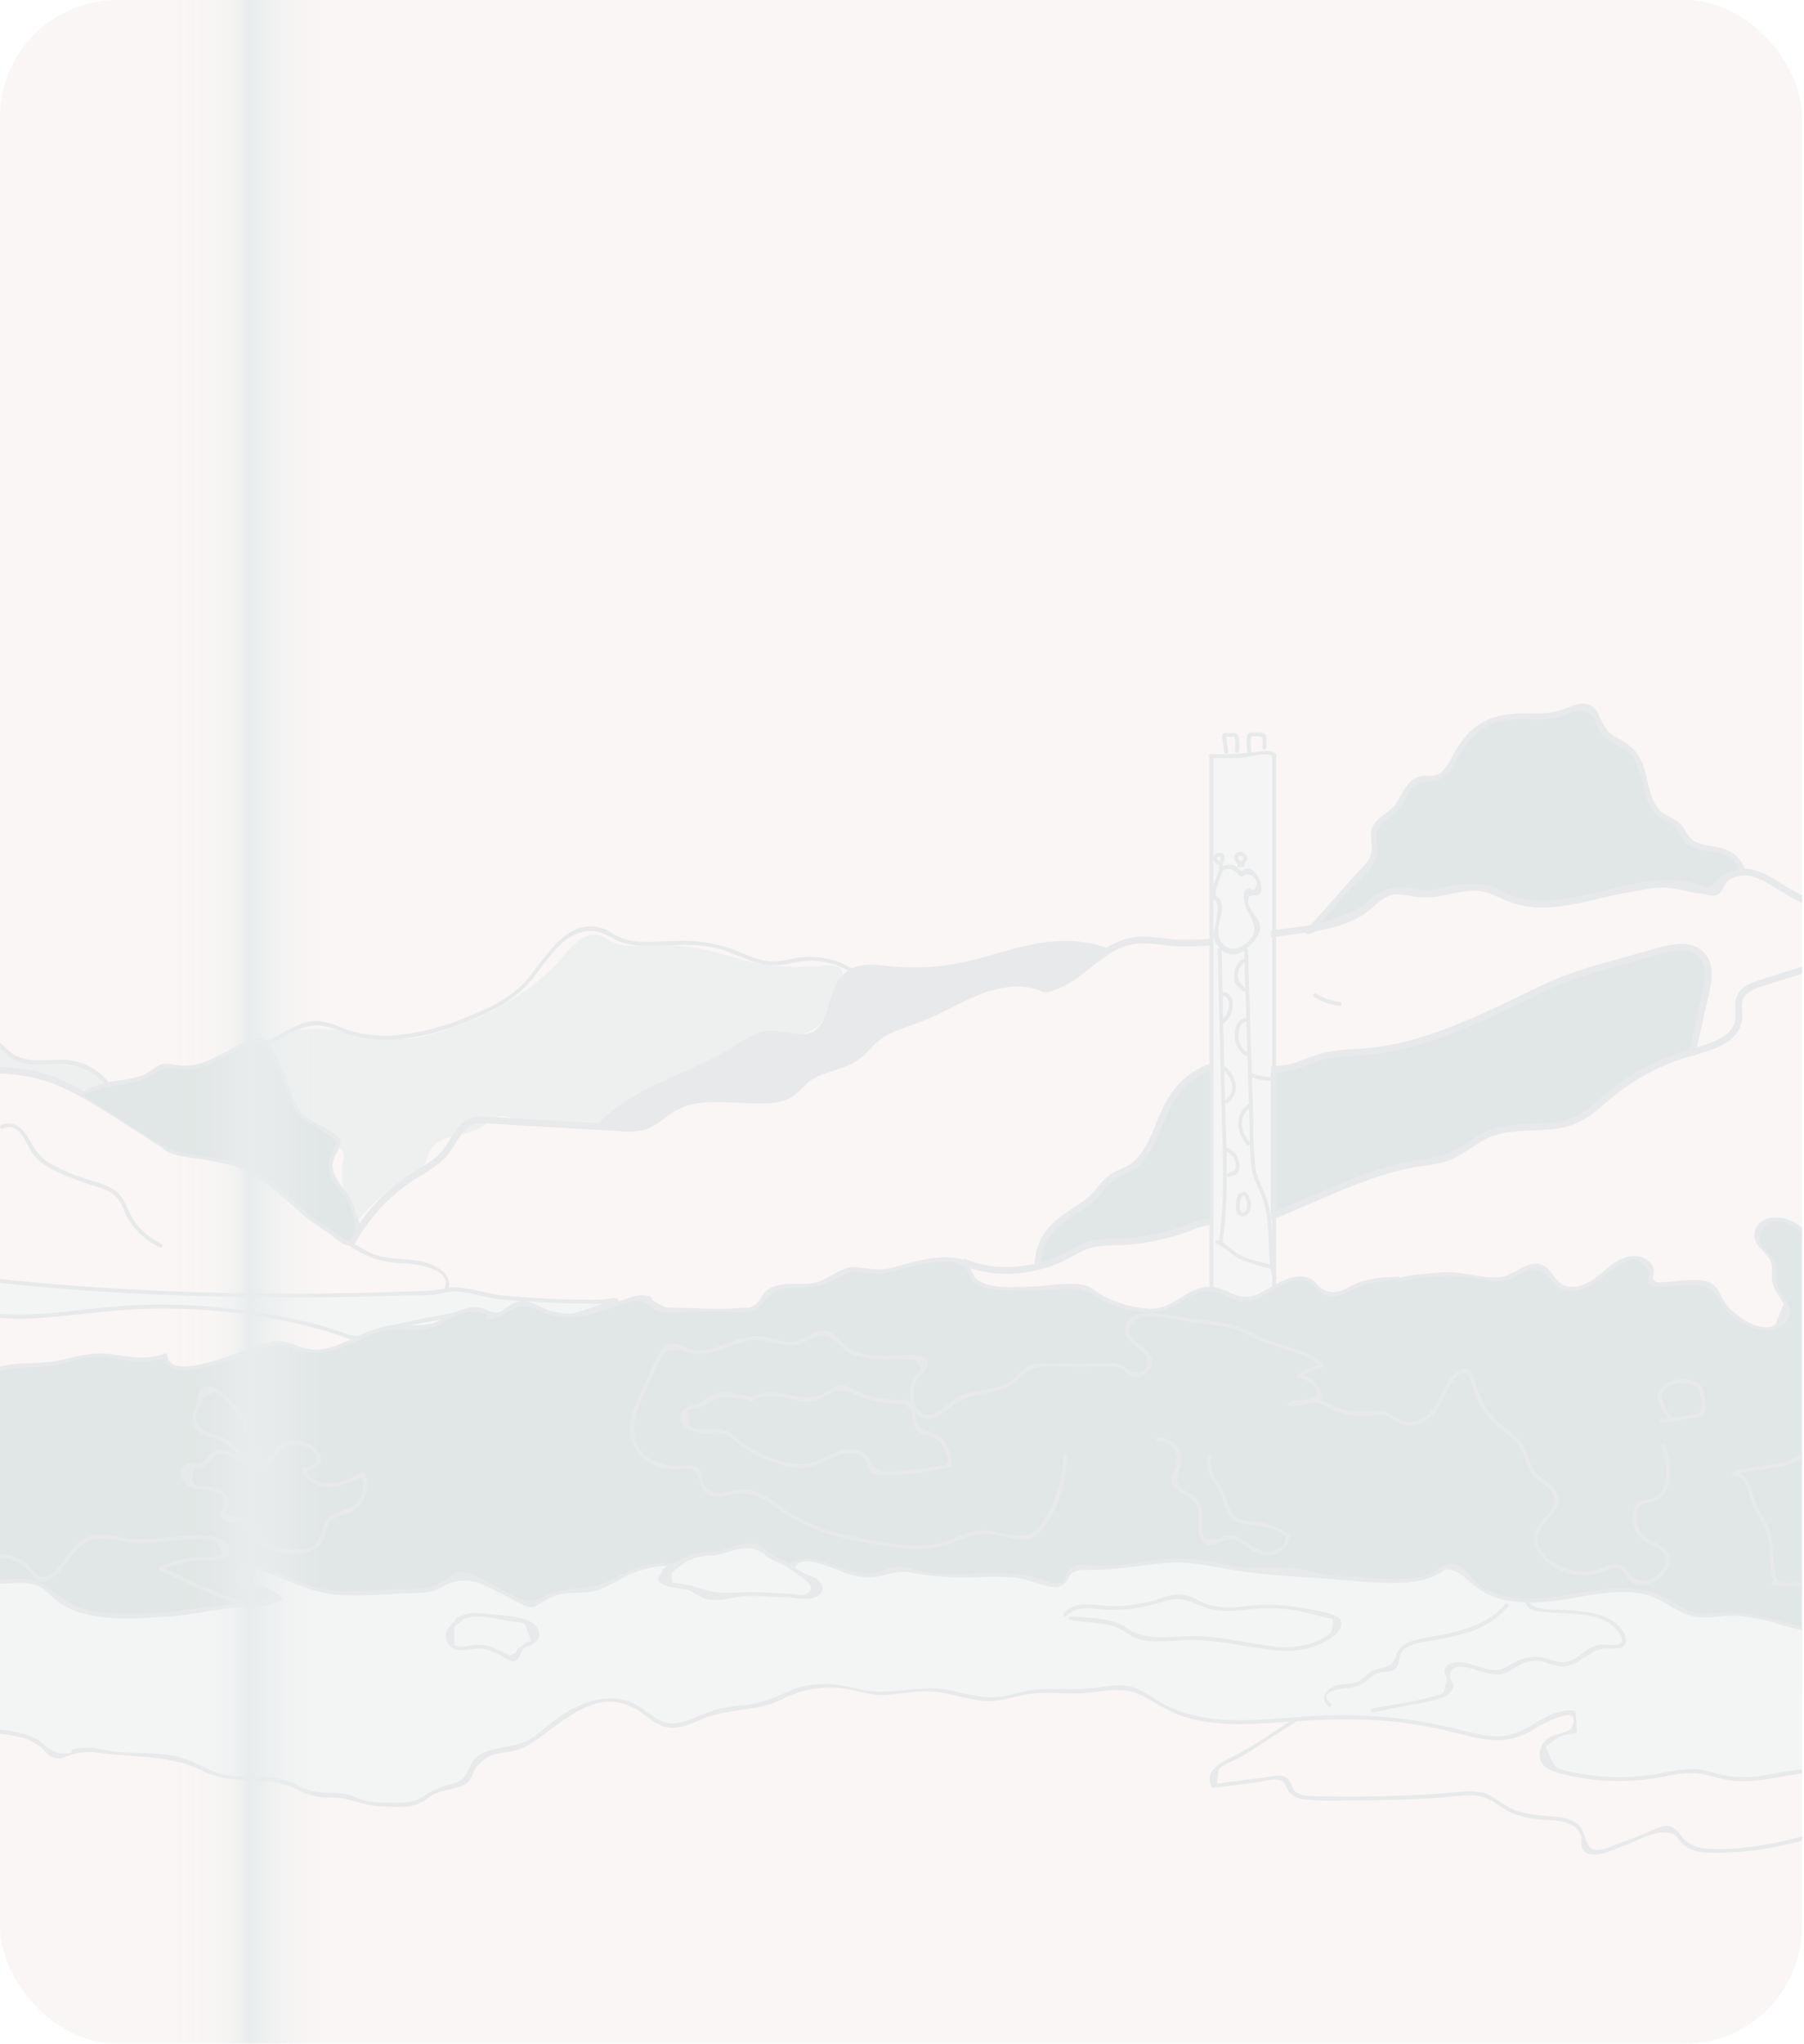 <svg xmlns="http://www.w3.org/2000/svg" xmlns:xlink="http://www.w3.org/1999/xlink" viewBox="0 0 405.467 459.071"><defs><style>.cls-1,.cls-11,.cls-13{fill:none;}.cls-2{isolation:isolate;}.cls-3{opacity:0.39;}.cls-4{clip-path:url(#clip-path);}.cls-5{clip-path:url(#clip-path-2);}.cls-6{fill:#efe7e4;}.cls-7{clip-path:url(#clip-path-3);}.cls-8{fill:#b3bfbe;}.cls-9{fill:#c1c7c9;}.cls-10{fill:#dfe4e4;}.cls-11,.cls-13{stroke:#c1c7c9;stroke-miterlimit:10;stroke-width:1.5px;}.cls-12{fill:#d2d9d8;}.cls-13{stroke-linecap:round;}.cls-14{fill:#e6e6e5;}.cls-15{mix-blend-mode:color-burn;fill:url(#未命名漸層_24);}</style><clipPath id="clip-path"><rect id="SVGID" class="cls-1" width="405.026" height="459.071" rx="26.384"/></clipPath><clipPath id="clip-path-2"><rect id="SVGID-2" data-name="SVGID" class="cls-1" x="-366.477" y="-81.548" width="842.32" height="621.545" rx="29.842"/></clipPath><clipPath id="clip-path-3"><path id="SVGID-3" data-name="SVGID" class="cls-1" d="M-370.696,470.39s15.468-8.437,30.937-7.734,58.358,18.281,89.294,7.734,49.92-23.203,73.826-21.796,56.952-16.875,56.952-16.875,22.499-8.437,54.842,7.031,53.436,21.093,62.576,20.39,38.671,2.109,46.405,20.39c0,0,35.155,9.14,72.42,9.14s104.763,18.984,104.763,18.984l253.118,5.625.703,21.796-848.648,7.031Z"/></clipPath><linearGradient id="未命名漸層_24" x1="36.889" y1="228.873" x2="72.747" y2="228.873" gradientUnits="userSpaceOnUse"><stop offset="0" stop-color="#d7dddf" stop-opacity="0"/><stop offset="0.158" stop-color="#d7dddf" stop-opacity="0.011"/><stop offset="0.235" stop-color="#d6dcde" stop-opacity="0.048"/><stop offset="0.295" stop-color="#d5dbdd" stop-opacity="0.112"/><stop offset="0.347" stop-color="#d3dadb" stop-opacity="0.203"/><stop offset="0.393" stop-color="#d1d8d9" stop-opacity="0.322"/><stop offset="0.434" stop-color="#ced5d7" stop-opacity="0.467"/><stop offset="0.472" stop-color="#cbd2d3" stop-opacity="0.641"/><stop offset="0.507" stop-color="#c7cfd0" stop-opacity="0.836"/><stop offset="0.533" stop-color="#c4cccd"/><stop offset="0.651" stop-color="#cad2d3" stop-opacity="0.675"/><stop offset="0.77" stop-color="#d0d6d8" stop-opacity="0.385"/><stop offset="0.87" stop-color="#d4dadc" stop-opacity="0.176"/><stop offset="0.948" stop-color="#d6dcde" stop-opacity="0.048"/><stop offset="0.994" stop-color="#d7dddf" stop-opacity="0"/></linearGradient></defs><title>passport-right</title><g class="cls-2"><g id="圖層_1" data-name="圖層 1"><g class="cls-3"><g class="cls-4"><g class="cls-5"><path class="cls-6" d="M-345.158-81.548H454.524a21.319,21.319,0,0,1,21.319,21.319V518.678a21.319,21.319,0,0,1-21.319,21.319H-345.158a21.32,21.32,0,0,1-21.32-21.32V-60.228A21.319,21.319,0,0,1-345.158-81.548Z"/><g class="cls-7"><rect class="cls-8" x="-0.446" y="444.727" width="0.572" height="104.762"/><rect class="cls-8" x="3.07" y="444.727" width="0.572" height="104.762"/><rect class="cls-8" x="6.585" y="444.727" width="0.572" height="104.762"/><rect class="cls-8" x="10.101" y="444.727" width="0.572" height="104.762"/><rect class="cls-8" x="13.617" y="444.727" width="0.572" height="104.762"/><rect class="cls-8" x="17.132" y="444.727" width="0.572" height="104.762"/><rect class="cls-8" x="20.648" y="444.727" width="0.572" height="104.762"/><rect class="cls-8" x="24.163" y="444.727" width="0.572" height="104.762"/><rect class="cls-8" x="27.678" y="444.727" width="0.572" height="104.762"/><rect class="cls-8" x="31.194" y="444.727" width="0.572" height="104.762"/><rect class="cls-8" x="34.71" y="444.727" width="0.572" height="104.762"/><rect class="cls-8" x="38.225" y="444.727" width="0.572" height="104.762"/><rect class="cls-8" x="95.177" y="444.726" width="0.572" height="104.762"/><rect class="cls-8" x="98.692" y="444.726" width="0.572" height="104.762"/><rect class="cls-8" x="102.208" y="444.726" width="0.572" height="104.762"/><rect class="cls-8" x="105.724" y="444.726" width="0.572" height="104.762"/><rect class="cls-8" x="109.239" y="444.726" width="0.572" height="104.762"/><rect class="cls-8" x="112.754" y="444.726" width="0.572" height="104.762"/><rect class="cls-8" x="116.27" y="444.726" width="0.572" height="104.762"/><rect class="cls-8" x="119.785" y="444.726" width="0.572" height="104.762"/><rect class="cls-8" x="123.301" y="444.726" width="0.572" height="104.762"/><rect class="cls-8" x="126.817" y="444.726" width="0.572" height="104.762"/><rect class="cls-8" x="130.332" y="444.726" width="0.572" height="104.762"/><rect class="cls-8" x="133.848" y="444.726" width="0.572" height="104.762"/><rect class="cls-8" x="137.363" y="444.726" width="0.572" height="104.762"/><rect class="cls-8" x="140.878" y="444.726" width="0.572" height="104.762"/><rect class="cls-8" x="144.394" y="444.726" width="0.572" height="104.762"/><rect class="cls-8" x="147.91" y="444.726" width="0.572" height="104.762"/><rect class="cls-8" x="151.425" y="444.726" width="0.572" height="104.762"/><rect class="cls-8" x="154.941" y="444.726" width="0.572" height="104.762"/><rect class="cls-8" x="158.456" y="444.726" width="0.572" height="104.762"/><rect class="cls-8" x="161.972" y="444.726" width="0.572" height="104.762"/><rect class="cls-8" x="165.488" y="444.726" width="0.572" height="104.762"/><rect class="cls-8" x="169.003" y="444.726" width="0.572" height="104.762"/></g><path class="cls-9" d="M293.014,384.596c-5.139,3.308-10.199,7.101-15.661,9.857-2.683,1.354-6.866,3.219-4.997,6.934a.415.415,0,0,0,.371.213l9.971-1.272c1.334-.17,3.119-.79,4.432-.565,1.84.316,1.692,1.249,2.453,2.499.787,1.292,2.362,1.739,3.762,1.941a64.702,64.702,0,0,0,8.919.221q10.235.032,20.46-.552c2.978-.17,6.288-.826,9.26-.496,3.22.357,5.263,2.867,8.153,4.01a24.085,24.085,0,0,0,6.82,1.386c1.878.163,3.843.112,5.601.873a4.36,4.36,0,0,1,2.828,2.775c.197.71-.072,1.539.111,2.241,1.028,3.949,7.182.766,9.433-.033,2.91-1.034,6.671-3.345,9.678-2.96,2.111.27,1.757.401,2.968,1.806a7.172,7.172,0,0,0,.518.618,6.457,6.457,0,0,0,2.32,1.451c2.24.839,4.862.67,7.203.605a67.529,67.529,0,0,0,9.513-.943c7.304-1.25,14.404-3.649,21.5-5.733,5.968-1.753,12.376-3.119,17.137-7.378.413-.369-.196-.975-.607-.607-5.38,4.814-13.275,6.135-20.008,8.112-7.055,2.072-14.109,4.361-21.437,5.244a47.94,47.94,0,0,1-10.632.385,7.197,7.197,0,0,1-5.39-3.04,5.045,5.045,0,0,0-1.887-1.748c-1.752-.738-3.626.365-5.202,1.043q-2.913,1.254-5.901,2.319c-1.663.591-3.7,1.624-5.446,1.739-3.285.216-2.582-3.639-4.252-5.366-1.595-1.65-3.941-1.93-6.11-2.125-3.469-.311-6.948-.475-10.063-2.227-2.147-1.207-3.817-2.906-6.352-3.242-3.328-.441-6.979.281-10.321.466q-5.678.315-11.363.44-5.401.119-10.803.065c-1.7-.017-3.419.02-5.117-.088a10.461,10.461,0,0,1-2.354-.292c-2.192-.655-1.688-1.493-2.689-3.054-1.181-1.843-2.867-1.191-4.915-.929l-5.54.707-2.77.353-1.662.212q-1.847.796-1.172-1.395c-.081-1.937.364-2.047,2.002-2.911.797-.421,1.64-.755,2.44-1.173,1.573-.822,3.058-1.805,4.548-2.764q5.345-3.438,10.687-6.88c.463-.298.033-1.042-.433-.741Z"/><path class="cls-9" d="M289.762,315.027c-3.175-.194-1.674-3.582-3.501-4.637-.846-.488-2.347-.17-3.268-.094a54.513,54.513,0,0,0-11.165,2.164.43.43,0,0,0,.228.828,56.276,56.276,0,0,1,5.971-1.471q1.96-.36,3.945-.568c1.605-.167,2.73-.639,3.803.675,1.429,1.751,1.157,3.787,3.988,3.96.552.034.55-.825,0-.859Z"/><path class="cls-9" d="M271.46,313.38c1.826.208,3.652.41,5.478.624.774.09,2.232-.025,2.869.356,1.977,1.185,1.08,2.983.372,4.239a42.425,42.425,0,0,1-2.821,4.085c-1.503,2.052-3.171,4.526-5.947,3.15-2.922-1.449-4.43-4.683-7.18-6.195-1.208-.664-2.011-.165-2.965.658a12.844,12.844,0,0,0-2.163,2.446c-.998,1.449-.978,2.849-2.968,3.274-3.331.712-7.32-1.165-9.755-3.273-1.043-.903-2.31-2.38-3.852-1.687-1.694.761-2.996,3.94-3.981,5.387-.312.458.432.888.741.433,1.27-1.866,2.666-5.765,5.604-4.339,1.074.521,1.986,1.788,3.07,2.429a14.015,14.015,0,0,0,8.172,1.908,4.156,4.156,0,0,0,2.096-.475c.458-.352.578-1.452.91-2.065a8.451,8.451,0,0,1,2.077-2.81c2.798-2.045,3.847.054,5.582,1.764a19.703,19.703,0,0,0,3.432,2.866c1.546.948,3.442,1.803,5.034.577,1.214-.935,2.246-2.802,3.135-4.029a25.049,25.049,0,0,0,3.023-4.635c2.536-6-6.407-5.142-9.964-5.547-.548-.062-.544.797,0,.859Z"/><path class="cls-9" d="M37.858,258.015c5.956,1.539,12.506,2.54,18.194,4.89,2.898,1.197,4.804,3.652,7.129,5.649,1.982,1.701,4.125,3.204,6.258,4.706,4.389,3.093,8.83,7.01,13.802,9.12a22.382,22.382,0,0,0,7.401,1.378c2.804.197,11.534,1.079,9.16,6.152-.233.498.507.934.742.433,2.062-4.407-3.636-6.749-7.022-7.197-3.39-.448-6.777-.232-9.991-1.599-3.346-1.422-6.266-3.829-9.22-5.907-3.024-2.127-6.126-4.182-9.031-6.473-2.364-1.865-4.313-4.319-6.817-5.985-2.585-1.719-5.833-2.238-8.786-3.001l-11.591-2.995a.43.43,0,0,0-.228.828Z"/><path class="cls-10" d="M125.041,292.252c-3.511-.151-7.017-.411-10.522-.67a45.76,45.76,0,0,1-5.495-.63c-2.893-.571-5.796-1.707-8.701-1.198l-.754.485A671.836,671.836,0,0,1-.067,287.768c-6.916-.721-13.847-1.572-20.798-1.373-7.374.211-14.655,1.601-21.974,2.531-7.186.913-14.421,1.383-21.656,1.745q-20.152,1.009-40.338.91a13.234,13.234,0,0,1-5.012-.483v-.703c-7.887,1.105-16.711-.006-24.665-.406l-6.164-.31-23.126-1.163-.523.608c-4.543,1.361-9.036-1.794-13.473-3.468-4.259-1.606-8.888-1.865-13.434-2.106-6.263-.332-12.566-.663-18.79.116-5.545.695-10.944,2.261-16.46,3.163-8.351,1.366-16.867,1.197-25.327,1.023-23.874-.49-47.781-.981-71.529-3.472a70.061,70.061,0,0,0-9.919-.607c-2.921.11-5.811.614-8.714.962a174.156,174.156,0,0,1-25.212.737v6.328c14.271-4.358,31.649,4.665,46.567,4.343,7.746-.167,15.174-2.946,22.81-4.256,22.121-3.795,44.809,4.843,67.081,2.073,12.274-1.526,24.511-6.496,36.642-4.079,5.579,1.111,10.729,3.735,16.16,5.428,9.687,3.019,20.02,3.015,30.166,2.984,16.877-.052,33.812-.107,50.535-2.377,7.965-1.081,15.969-2.667,23.977-1.967,9.152.8,18.06,4.571,27.213,3.779,6.89-.596,13.351-3.751,20.23-4.463,8.207-.85,16.339,1.822,24.566,2.444,8.496.642,16.982-.908,25.469-1.667a138.158,138.158,0,0,1,43.408,3.033q3.571.828,7.094,1.846c1.758.508,4.745,2.111,6.46,1.731,1.301-.288,2.675-1.327,4.01-1.732,1.502-.455,3.045-.763,4.583-1.07l4.982-.995,10.983-2.193a5.609,5.609,0,0,1,3.15-.019c.949.377,1.814,1.29,2.802,1.035a3.111,3.111,0,0,0,.778-.384,7.936,7.936,0,0,1,5.468-.948c2.051.393,3.899,1.592,5.972,1.843a12.853,12.853,0,0,0,5.293-.825c3.162-.983,6.317-2.035,9.424-3.18-.601-.587-1.176.017-1.861.154a21.531,21.531,0,0,1-3.963.07Q128.928,292.42,125.041,292.252Z"/><path class="cls-9" d="M125.041,291.823q-5.816-.268-11.626-.754c-3.738-.317-7.422-1.774-11.155-1.865a9.503,9.503,0,0,0-2.348.304,26.977,26.977,0,0,1-4.873.49q-6.231.244-12.465.391c-16.056.376-32.126.25-48.17-.486q-12.171-.558-24.314-1.598c-7.762-.67-15.501-1.727-23.279-2.192a111.336,111.336,0,0,0-22.634,1.402c-8.09,1.165-16.169,2.02-24.329,2.493-4.545.263-49.261,2.43-49.261.386a.431.431,0,0,0-.429-.429c-8.208,1.05-16.451.032-24.665-.406-8.661-.462-17.325-.871-25.987-1.307a17.222,17.222,0,0,0-3.52-.107c-.208.035-.289.466-.474.518a8.138,8.138,0,0,1-4.244.125c-3.836-.79-7.174-3.131-10.938-4.196a52.738,52.738,0,0,0-11.558-1.47c-4.421-.239-8.853-.472-13.281-.312-8.598.312-16.746,3.04-25.244,4.051-8.444,1.005-16.982.669-25.462.493-18.188-.377-36.387-.808-54.532-2.182-9.641-.73-19.305-2.544-28.957-1.292a179.197,179.197,0,0,1-28.474,1.165.435.435,0,0,0-.429.429v6.328a.434.434,0,0,0,.543.414c14.893-4.265,29.833,4.013,44.721,4.356,8.095.187,15.754-2.611,23.616-4.081,8.585-1.605,17.349-1.291,25.999-.453,16.66,1.613,32.829,4.437,49.482,1.097,8.552-1.716,17.242-4.193,26.047-3.287,8.462.871,15.959,5.452,24.231,7.185,8.281,1.735,16.796,1.716,25.217,1.692,9.005-.025,18.013-.055,27.011-.421a254.908,254.908,0,0,0,25.811-2.276c9.422-1.35,18.421-2.557,27.878-.726,7.676,1.486,15.301,3.816,23.193,2.593,4.114-.637,8.052-2.021,12.074-3.047a39.069,39.069,0,0,1,13.464-1.104c8.779.814,17.058,2.937,25.951,2.398,8.908-.54,17.698-2.05,26.64-2.193A137.584,137.584,0,0,1,64.46,296.814a98.601,98.601,0,0,1,13.016,3.577,7.678,7.678,0,0,0,3.836.675c1.713-.293,3.245-1.497,4.916-1.988,4.579-1.345,9.473-1.97,14.151-2.905,2.858-.571,6.183-1.845,9.009-.802.99.365,1.363.792,2.485.7-.169.014,3.532-1.438,2.456-1.113a8.378,8.378,0,0,1,5.229.297c1.824.589,3.472,1.45,5.439,1.414,4.551-.083,9.54-2.53,13.76-4.069a.434.434,0,0,0,0-.828c-1.027-.432-.396-.163-1.436-.077a37.562,37.562,0,0,1-4.014.297c-2.757-.053-5.51-.059-8.266-.169-.553-.022-.552.837,0,.859,2.594.103,5.183.115,7.777.158a28.607,28.607,0,0,0,3,.044c.766-.07,1.99-.587,2.71-.284v-.828c-3.113,1.135-6.25,2.226-9.424,3.18a11.37,11.37,0,0,1-6.368.542c-1.589-.417-3.041-1.267-4.668-1.56-2.102-.378-3.441.281-5.378.777-1.783.457-2.847-.404-4.433-.673a7.795,7.795,0,0,0-2.615.211c-6.382,1.107-12.904,2.3-19.186,3.887a21.374,21.374,0,0,0-3.079,1.115c-1.977.824-3.18,1.172-5.28.45-2.759-.948-5.462-1.847-8.303-2.552A138.859,138.859,0,0,0,30.92,293.18c-6.693.266-13.306,1.243-19.97,1.843a83.886,83.886,0,0,1-21.695-1.066c-5.708-.948-11.453-1.794-17.222-.824-6.624,1.114-12.863,4.033-19.645,4.255-6.892.225-13.548-1.892-20.261-3.115a62.186,62.186,0,0,0-19.01-.243c-13.76,1.708-27.287,3.321-41.172,3.642-13.368.309-27.294,1.149-40.572-.749-6.55-.937-12.441-3.253-18.617-5.483a40.782,40.782,0,0,0-17.259-2.502c-6.242.471-12.333,2.013-18.449,3.26a88.061,88.061,0,0,1-20.336,1.846c-13.026-.386-25.858-3.093-38.881-3.512a77.507,77.507,0,0,0-17.826,1.332c-6.85,1.38-13.573,3.695-20.618,3.85-11.407.252-22.3-4.267-33.575-5.32a40.674,40.674,0,0,0-7.505-.072,30.112,30.112,0,0,0-3.101.439,10.292,10.292,0,0,1-1.673.388c-1.036-.013.105,1.058-.283.129-.454-1.087,0-3.296,0-4.486a4.861,4.861,0,0,1,0-1.257c-.235.251,1.93.43,2.136.435q1.569.035,3.137.053a151.345,151.345,0,0,0,19.509-.859,88.926,88.926,0,0,1,9.819-.985,97.471,97.471,0,0,1,10.512.804c13.764,1.389,27.585,2.123,41.408,2.59,13.849.468,27.826,1.171,41.681.759,13.407-.399,26.118-4.985,39.572-4.686,6.726.149,14.163.008,20.574,2.249,4.289,1.5,9.512,5.399,14.299,3.598A4.258,4.258,0,0,1-162.698,289a34.361,34.361,0,0,1,5.506.277l9.911.498c6.639.334,13.276.655,19.909,1.101,3.128.211,6.26.407,9.396.422,1.373.007,2.748-.017,4.119-.093.658-.037,1.365-.056,2.023-.15.527-.075,1.561-.537,1.561.042a.436.436,0,0,0,.315.414,30.562,30.562,0,0,0,7.368.506q6.165.011,12.33-.08,11.768-.177,23.527-.729c7.8-.366,15.604-.826,23.356-1.787,7.858-.974,15.67-2.511,23.61-2.621,7.726-.106,15.411.985,23.084,1.738q12.408,1.219,24.86,1.906c16.035.894,32.103,1.167,48.161.923q6.802-.103,13.602-.328c3.304-.108,7.077.161,10.223-.674,3.667-.974,7.882,1.008,11.598,1.409,4.402.475,8.859.702,13.28.906C125.593,292.707,125.592,291.849,125.041,291.823Z"/><path class="cls-9" d="M.642,253.541c3.655-1.833,5.095,3.164,6.49,5.247a10.329,10.329,0,0,0,2.792,2.77c2.925,2.007,6.592,3.235,9.911,4.396,2.483.869,5.288,1.283,6.879,3.623.924,1.359,1.357,3.021,2.233,4.42a17.017,17.017,0,0,0,6.973,6.198c.493.245.929-.495.433-.741a16.195,16.195,0,0,1-6.202-5.189c-1.117-1.602-1.646-3.495-2.696-5.121-1.969-3.051-6.137-3.518-9.292-4.707a39.953,39.953,0,0,1-7.105-3.171c-2.3-1.434-3.341-3.337-4.676-5.611-1.316-2.242-3.493-4.199-6.175-2.854-.494.248-.06.989.433.741Z"/><path class="cls-8" d="M382.478,214.516c2.123,2.264,1.54,5.85.83,8.866-.83,3.501-2.067,9.239-2.946,12.972-.035.007-.07.021-.105.028a50.718,50.718,0,0,0-18.731,9.794c-2.264,1.884-4.415,3.994-7.073,5.245-6.138,2.89-13.704.689-19.947,3.347-3.284,1.399-5.948,4.05-9.302,5.266a32.096,32.096,0,0,1-6.068,1.209c-11.517,1.758-21.972,7.467-32.807,11.749-2.89,1.146-5.948,2.215-9.042,1.891-1.392-.141-2.749-.57-4.148-.584a16.84,16.84,0,0,0-5.955,1.512,52.075,52.075,0,0,1-16.305,3.171,25.303,25.303,0,0,0-5.653.513c-2.194.591-4.113,1.891-6.138,2.904a27.509,27.509,0,0,1-5.808,2.102c.148-10.3,9.204-11.643,13.429-16.572a17.674,17.674,0,0,1,3.396-3.614,33.579,33.579,0,0,1,3.22-1.512c5.576-2.812,6.63-10.139,9.766-15.532,2.384-4.106,6.469-7.39,11.172-8.015,4.795-.626,9.647,1.476,14.435.787,3.066-.443,5.85-2.011,8.852-2.777,2.925-.752,5.983-.731,9-.97,13.535-1.083,26.008-7.397,38.256-13.275,2.109-1.012,4.226-2.018,6.398-2.883a111.322,111.322,0,0,1,10.947-3.494q5.305-1.487,10.603-2.974C376.058,212.744,380.129,212.013,382.478,214.516Z"/><path class="cls-11" d="M216.397,283.364c4.943,2.348,11.243,2.524,16.881,1.139a27.509,27.509,0,0,0,5.808-2.102c2.025-1.012,3.944-2.313,6.138-2.904a25.303,25.303,0,0,1,5.653-.513,52.075,52.075,0,0,0,16.305-3.171,16.84,16.84,0,0,1,5.955-1.512c1.399.014,2.756.443,4.148.584,3.094.324,6.152-.745,9.042-1.891,10.835-4.282,21.29-9.991,32.807-11.749a32.096,32.096,0,0,0,6.068-1.209c3.354-1.216,6.019-3.867,9.302-5.266,6.244-2.658,13.809-.457,19.947-3.347,2.658-1.252,4.809-3.361,7.073-5.245a50.718,50.718,0,0,1,18.731-9.794c.035-.007.07-.021.105-.028,4.373-1.216,9.822-2.826,10.427-7.305.218-1.652-.338-3.417.288-4.964.759-1.863,2.904-2.665,4.823-3.276q5.305-1.666,10.617-3.347a11.052,11.052,0,0,0,4.289-2.088,18.337,18.337,0,0,0,2.658-4.001,13.414,13.414,0,0,1,22.991.394c1.596,2.749,2.433,6.307,5.273,7.741a10.254,10.254,0,0,0,5.126.647q13.088-.591,26.177-1.174"/><path class="cls-11" d="M233.272,284.77c0-.091,0-.176.007-.267.148-10.3,9.204-11.643,13.429-16.572a17.674,17.674,0,0,1,3.396-3.614,33.579,33.579,0,0,1,3.22-1.512c5.576-2.812,6.63-10.139,9.766-15.532,2.384-4.106,6.469-7.39,11.172-8.015,4.795-.626,9.647,1.476,14.435.787,3.066-.443,5.85-2.011,8.852-2.777,2.925-.752,5.983-.731,9-.97,13.535-1.083,26.008-7.397,38.256-13.275,2.109-1.012,4.226-2.018,6.398-2.883a111.322,111.322,0,0,1,10.947-3.494q5.305-1.487,10.603-2.974c3.305-.928,7.375-1.659,9.724.844,2.123,2.264,1.54,5.85.83,8.866-.83,3.501-2.067,9.239-2.946,12.972-.049.211-.091.408-.141.605"/><path class="cls-8" d="M294.442,208.835c3.601-3.695,8.464-9.637,12.066-13.331,1.195-1.226,2.459-2.597,2.599-4.303.118-1.436-.6-2.871-.345-4.289.426-2.376,3.176-3.429,4.813-5.203,2.096-2.273,2.908-6.266,5.966-6.719.845-.125,1.71.08,2.559-.012,3.058-.33,4.335-3.933,5.861-6.604a15.07,15.07,0,0,1,10.915-7.345c4.079-.545,8.394.597,12.252-.833,2.098-.778,4.478-2.268,6.338-1.024,1.532,1.025,1.563,3.262,2.587,4.795,1.324,1.985,4.028,2.452,5.895,3.937,4.697,3.735,2.854,12.533,7.986,15.644,1.074.651,2.376.974,3.24,1.885.835.88,1.113,2.161,1.877,3.104,1.507,1.861,4.27,1.843,6.64,2.185a7.843,7.843,0,0,1,5.553,3.958c.141.318.454,1.053.151,1.329-.253.23-1.684.183-2.099.312a6.666,6.666,0,0,0-3.38,2.384,3.805,3.805,0,0,1-.787.918,2.337,2.337,0,0,1-.841.339c-2.999.687-5.976-1.142-9.043-1.387a17.755,17.755,0,0,0-4.433.392c-4.785.832-9.572,1.663-14.316,2.704-1.817.399-3.63.828-5.467,1.119-4.102.649-8.372.897-12.159-1.112a34.358,34.358,0,0,0-3.39-1.892,13.444,13.444,0,0,0-5.221-.581,24.346,24.346,0,0,0-4.92.437,23.855,23.855,0,0,1-4.226.959,23.787,23.787,0,0,1-4.264-.594,10.594,10.594,0,0,0-8.187,2.148,32.86,32.86,0,0,1-2.776,2.453,11.753,11.753,0,0,1-2.443,1.113l-9.416,3.45"/><path class="cls-9" d="M294.897,209.29c2.816-2.923,5.444-6.019,8.137-9.054,2.045-2.304,5.282-4.705,6.378-7.651.645-1.733-.131-3.067-.059-4.821.107-2.572,2.522-3.553,4.154-5.088a14.046,14.046,0,0,0,2.362-3.193,19.97,19.97,0,0,1,1.254-2.05c1.171-1.513,2.243-1.641,4.122-1.796,2.822-.232,4.271-1.578,5.689-4.007,2.288-3.921,4.34-7.394,8.823-9.134,4.415-1.714,9.05-.321,13.577-1.16a15.397,15.397,0,0,0,2.763-.839c1.809-.699,2.113-1.05,4.089-.494,2.087.587,1.902,1.146,2.624,2.882a7.826,7.826,0,0,0,.736,1.471c2.168,3.139,6.374,3.159,8.108,6.928,1.261,2.74,1.506,5.819,2.646,8.604a9.452,9.452,0,0,0,1.926,3.107c1.148,1.168,2.703,1.523,3.954,2.507,1.363,1.072,1.645,2.907,2.96,4.042a7.822,7.822,0,0,0,4.023,1.503c2.29.356,4.485.558,6.26,2.247.589.56,1.708,1.645.979,2.264-.205.174-1.765.316-2.067.44a9.344,9.344,0,0,0-2.93,2.316c-2.34,2.211-5.45.545-8.165-.057-4.15-.92-8.587.415-12.677,1.159-5.138.935-10.255,2.399-15.444,2.993a18.698,18.698,0,0,1-8.305-.579c-2.266-.794-4.06-2.509-6.433-3.023a22.74,22.74,0,0,0-6.111-.183c-2.448.15-4.755,1.225-7.165,1.333-2.487.111-4.787-.916-7.312-.604a10.931,10.931,0,0,0-4.77,1.724,20.817,20.817,0,0,0-2.182,1.892,13.295,13.295,0,0,1-4.624,2.515c-2.783,1.04-5.58,2.045-8.37,3.067-.772.283-.438,1.528.342,1.242l7.323-2.684a18.367,18.367,0,0,0,5.556-2.604c2.317-1.889,3.996-3.616,7.157-3.92,2.624-.252,5.122.916,7.739.568,4.845-.644,9.761-2.636,14.481-.158,4.115,2.16,7.443,3.232,12.195,2.752,4.926-.497,9.751-1.874,14.611-2.783,2.569-.481,5.143-.969,7.724-1.376,3.551-.561,6.135.175,9.539.874,1.526.313,3.345.565,4.779-.218a3.662,3.662,0,0,0,.762-.655c1.549-1.48,2.199-2.28,4.345-2.742,2.105-.454,2.095-1.649.811-3.448-2.315-3.246-5.571-2.926-8.994-3.829-2.6-.685-2.903-2.545-4.372-4.308-1.2-1.441-3.145-1.695-4.492-2.95-2.722-2.536-2.813-6.886-3.985-10.205-1.126-3.19-2.942-4.829-5.891-6.358-2.502-1.298-3.027-2.801-4.173-5.184a4.044,4.044,0,0,0-2.315-2.326c-1.499-.496-3.037.128-4.423.674a19.442,19.442,0,0,1-8.005,1.376c-4.277-.087-8.234.019-11.957,2.376-3.175,2.01-4.813,4.813-6.601,7.993A9.892,9.892,0,0,1,324.02,173.41c-1.534,1.307-2.845.655-4.565.946a5.016,5.016,0,0,0-3.049,1.908c-1.28,1.536-1.934,3.505-3.288,4.989-1.271,1.394-3.103,2.21-4.201,3.773-.964,1.373-.803,2.593-.654,4.194.26,2.797-.418,3.9-2.211,5.828-.723.777-1.463,1.539-2.178,2.325-3.32,3.647-6.465,7.454-9.888,11.007-.575.597.334,1.509.911.911Z"/><path class="cls-12" d="M-81.249,226.597l15.847,6.59c6.913,2.874,23.714,9.271,31.143,8.342,11.25-1.406,10.645-.529,20.39-1.406s18.904-1.299,27.421,3.515a10.32,10.32,0,0,0,4.671,1.055c2.761.127,6.619,1.607,5.876-1.055-.149-.535-3.07-3.184-3.515-3.515-.63-.469-11.871-1.409-12.656-1.406-6.491.022-7.912-3.983-8.437-4.219-1.545-.693-2.35-1.357-4.042-1.407-1.274-.038-15.078,2.003-16.348,2.111-7.427.627-11.53-.737-16.172-1.406a221.759,221.759,0,0,1-23.202-4.219c-6.499-1.576-13.777-3.878-20.327-2.532"/><path class="cls-9" d="M-82.946,227.26c5.13-.192,10.37-.411,15.417.72,4.252.953,8.058,3.164,12.338,4.038a117.933,117.933,0,0,0,13.876,1.736c2.494.204,4.995.213,7.489.392a73.778,73.778,0,0,1,7.801,1.341c4.163.747,8.32.218,12.441-.523a75.626,75.626,0,0,1,8.282-1.43c3.159-.207,4.653,1.287,6.739,3.274,2.411,2.297,5.39,2.465,8.568,2.304,5.287-.268,9.808.055,13.556,4.304.366.415.972-.194.607-.607a13.529,13.529,0,0,0-9.724-4.731c-5.097-.224-9.254,1.302-13.255-2.765-2.61-2.653-4.978-2.92-8.617-2.347-5.414.852-10.835,2.444-16.365,1.961-2.676-.234-5.229-1.11-7.889-1.445-2.492-.314-5.011-.285-7.514-.436A113.822,113.822,0,0,1-54.962,231.19c-4.615-.942-8.714-3.365-13.349-4.244-4.818-.913-9.762-.727-14.635-.545-.551.02-.554.879,0,.859Z"/><path class="cls-13" d="M-110.005,291.119a33.591,33.591,0,0,1,7.094-3.797,33.876,33.876,0,0,1,7.748-2.011c2.503-.338,5.322-.527,6.975-2.433a17.642,17.642,0,0,0,1.308-1.99c3.375-5.147,10.8-5.829,15.18-10.146a19.466,19.466,0,0,1,3.164-3.023c2.285-1.413,5.287-.942,7.769-1.962,2.918-1.195,4.612-4.169,6.869-6.377,3.895-3.818,9.597-5.379,13.45-9.253,2.426-2.433,4.064-5.723,6.701-7.811a9.587,9.587,0,0,1,1.329-.9c2.693-1.498,5.934-1.484,9.014-1.434l19.321.316a59.318,59.318,0,0,1,10.891.844c7.144,1.448,13.472,5.449,19.617,9.372q5.758,3.67,11.503,7.348"/><path class="cls-12" d="M60.455,234.448a31.561,31.561,0,0,0,15.34,23.207,2.748,2.748,0,0,1,1.379,1.278,2.789,2.789,0,0,1-.02,1.401,21.14,21.14,0,0,0,2.757,14.524A41.697,41.697,0,0,1,92.113,264.284a8.556,8.556,0,0,0,3.135-2.43c.658-1.003.816-2.256,1.383-3.313,2.209-4.121,8.642-3.023,12.357-5.862a8.954,8.954,0,0,1,2.634-1.848,5.568,5.568,0,0,1,2.711.136,76.886,76.886,0,0,0,19.688,1.582,8.774,8.774,0,0,0,3.889-.832,11.786,11.786,0,0,0,2.482-2.19c3.293-3.335,7.555-5.508,11.737-7.624,6.995-3.539,14.13-7.126,21.869-8.38,3.134-.508,6.491-.683,9.094-2.5,2.884-2.013,4.176-5.572,5.302-8.904l.821-2.429a2.948,2.948,0,0,0,.216-1.043c-.063-1.612-2.301-1.929-3.908-1.784a54.467,54.467,0,0,1-16.006-.608c-3.591-.749-7.059-2.003-10.634-2.823a45.241,45.241,0,0,0-12.29-1.091c-3.089.15-6.367.581-9.126-.818a17.054,17.054,0,0,0-2.698-1.397c-3.245-.969-6.064,2.22-8.262,4.797-6.605,7.745-15.875,12.818-25.501,16.129a37.062,37.062,0,0,1-10.568,2.297c-5.146.195-10.185-1.324-15.292-1.986s-10.766-.298-14.678,3.05"/><path class="cls-9" d="M59.85,234.705c4.556-1.535,8.266-5.386,13.398-4.144,2.193.531,4.22,1.603,6.42,2.146a28.495,28.495,0,0,0,6.457.806c8.773.11,17.76-3.088,25.457-7.109a26.232,26.232,0,0,0,8.963-7.633c3.046-4.003,6.238-9.241,11.822-9.664,2.881-.218,4.704,1.561,7.217,2.499a17.216,17.216,0,0,0,6.122.846c4.991-.023,9.984-.645,14.922.425,4.702,1.019,8.933,4.19,13.883,3.947,2.597-.128,5.075-1.023,7.693-1.021a17.468,17.468,0,0,1,8.994,2.587.43.43,0,0,0,.433-.741,18.266,18.266,0,0,0-11.732-2.556c-2.269.291-4.481,1.034-6.793.868-2.719-.195-5.229-1.452-7.718-2.446a33.776,33.776,0,0,0-13.623-2.127c-2.355.049-4.721.276-7.077.2a14.123,14.123,0,0,1-5.643-1.138c-1.102-.518-2.075-1.292-3.217-1.73-8.303-3.186-13.31,6.779-17.71,11.704-3.58,4.007-8.592,6.218-13.492,8.169A53.085,53.085,0,0,1,89.093,232.559a29.289,29.289,0,0,1-9.197-.68c-2.632-.649-5.098-2.086-7.797-2.438-4.656-.606-8.327,3.038-12.477,4.436-.521.175-.297,1.005.228.828Z"/><path class="cls-9" d="M248.74,213.756l.014.021c-4.605,2.96-8.571,7.53-13.915,8.402-4.57-2.201-9.984-1.385-14.688.429-4.521,1.744-8.669,4.345-13.183,6.103-3.515,1.371-7.34,2.278-10.223,4.718-1.427,1.209-2.559,2.742-4.057,3.86-3.459,2.573-8.409,2.587-11.693,5.386a38.028,38.028,0,0,1-3.213,3.002,9.602,9.602,0,0,1-4.493,1.322c-7.376.654-15.433-1.814-21.846,1.884-2.271,1.315-4.162,3.34-6.665,4.127a14.995,14.995,0,0,1-5.379.338q-2.257-.137-4.521-.26c7.699-8.367,20.594-11.2,30.234-17.247,2.327-1.455,4.641-3.192,7.369-3.487,3.494-.387,7.242,1.652,10.406.12,4.809-2.334,3.515-10.315,7.769-13.563,2.615-2.004,6.293-1.434,9.576-1.09a52.814,52.814,0,0,0,16.221-.886c5.273-1.104,10.371-2.953,15.651-4.029C237.385,211.837,243.755,211.717,248.74,213.756Z"/><path class="cls-11" d="M78.757,279.687a40.546,40.546,0,0,1,14.006-15.363c2.566-1.652,5.393-3.073,7.312-5.449,1.955-2.433,3.066-5.913,6.005-6.968a9.35,9.35,0,0,1,3.755-.281q12.529.728,25.045,1.462,2.268.127,4.521.26a14.995,14.995,0,0,0,5.379-.338c2.503-.787,4.394-2.812,6.665-4.127,6.412-3.698,14.47-1.23,21.846-1.884a9.602,9.602,0,0,0,4.493-1.322,38.028,38.028,0,0,0,3.213-3.002c3.284-2.798,8.233-2.812,11.693-5.386,1.498-1.118,2.63-2.651,4.057-3.86,2.883-2.44,6.708-3.347,10.223-4.718,4.514-1.758,8.662-4.359,13.183-6.103,4.704-1.814,10.118-2.63,14.688-.429,5.344-.872,9.309-5.442,13.915-8.402a15.621,15.621,0,0,1,5.54-2.377c3.178-.612,6.433.141,9.661.387a63.045,63.045,0,0,0,13.204-.83q7.109-.96,14.203-1.913c5.533-.738,11.355-1.603,15.75-5.041,1.688-1.322,3.185-3.03,5.245-3.614,2.306-.654,4.739.26,7.13.429,4.683.331,9.344-2.222,13.943-1.28,2.046.422,3.881,1.505,5.836,2.236,13.844,5.217,29.882-7.516,43.564-1.891,1.055.436,2.384.942,3.234.176a4.193,4.193,0,0,0,.78-1.371c1.125-2.292,4.106-3.136,6.616-2.651s4.683,1.969,6.862,3.305a66.208,66.208,0,0,0,18.154,7.671"/><path class="cls-11" d="M134.837,253.13l.042-.042c7.699-8.367,20.594-11.2,30.234-17.247,2.327-1.455,4.641-3.192,7.369-3.487,3.494-.387,7.242,1.652,10.406.12,4.809-2.334,3.515-10.315,7.769-13.563,2.615-2.004,6.293-1.434,9.576-1.09a52.814,52.814,0,0,0,16.221-.886c5.273-1.104,10.371-2.953,15.651-4.029,5.28-1.069,11.65-1.188,16.636.851"/><path class="cls-8" d="M18.278,245.816a14.512,14.512,0,0,1,2.549-1.096c4.312-2.328,10.157-.868,13.947-4.281a5.035,5.035,0,0,1,1.459-1.12,4.731,4.731,0,0,1,2.803.295c3.279.847,6.738-.315,9.767-1.829s5.926-3.416,9.222-4.192a1.793,1.793,0,0,1,1.126-.004,1.894,1.894,0,0,1,.79.892,93.104,93.104,0,0,1,5.895,12.808,10.441,10.441,0,0,0,1.198,2.541,9.91,9.91,0,0,0,3.063,2.461l5.534,3.343a1.127,1.127,0,0,1,.554.551,1.139,1.139,0,0,1-.216.866c-.95,1.679-1.87,3.525-1.654,5.442.376,3.33,3.944,5.436,4.909,8.645a25.958,25.958,0,0,0,.925,3.835c.379.797.823.818.296,1.655-.482.767-.978,1.525-1.467,2.288a.858.858,0,0,1-.35.361.869.869,0,0,1-.764-.196q-2.872-1.85-5.712-3.749a41.553,41.553,0,0,1-3.562-2.578c-1.355-1.131-2.569-2.421-3.885-3.597a50.427,50.427,0,0,0-6.24-4.6,26.219,26.219,0,0,0-5.407-2.884,28.761,28.761,0,0,0-4.624-1.083l-7.542-1.334a7.53,7.53,0,0,1-3.901-1.484"/><path class="cls-9" d="M18.495,246.187c4.115-2.296,8.479-2.115,12.836-3.432,1.907-.576,3.354-1.88,5.199-2.499,2.107-.706,4.319.272,6.602-.07a21.088,21.088,0,0,0,6.34-2.263c2.357-1.198,5.496-3.646,8.178-3.784,2.452-.126,3.539,3.551,4.466,5.483,1.291,2.69,2.367,5.454,3.473,8.222,1.624,4.065,5.172,4.834,8.442,7.326,1.922,1.464,1.418,1.697.669,3.397a8.869,8.869,0,0,0-.817,2.862,6.408,6.408,0,0,0,.954,3.749c.979,1.697,2.478,3.041,3.408,4.768.959,1.782,2.136,5.755,1.099,7.613-.963,1.726-1.738.85-2.902.092q-1.636-1.065-3.261-2.146a49.044,49.044,0,0,1-6.627-5.201,43.64,43.64,0,0,0-12.38-8.648,35.719,35.719,0,0,0-7.781-1.86c-2.917-.516-6.741-.585-9.185-2.394-.445-.329-.873.416-.433.741,1.942,1.437,4.377,1.594,6.697,2.004a66.711,66.711,0,0,1,9.02,1.796c6.052,1.969,10.717,6.721,15.397,10.768a54.38,54.38,0,0,0,5.674,4.074c1.063.703,3.711,3.324,5.068,2.923.868-.257,1.952-2.101,2.188-2.861.514-1.654-.556-3.15-.954-4.861a11.457,11.457,0,0,0-2.273-4.495,15.187,15.187,0,0,1-2.461-3.718c-1.066-2.882.435-4.009,1.212-6.503.322-1.033.42-1.166-.449-1.971-2.123-1.968-5.293-2.759-7.484-4.7-2.218-1.966-2.917-5.52-4.083-8.2-1.148-2.641-2.297-5.806-4.014-8.133-2.095-2.84-6.684.483-9.021,1.723-3.48,1.846-7.128,3.893-11.206,3.345-2.724-.366-3.421-.879-5.615.804-2.721,2.087-5.815,2.262-9.068,2.784a22.562,22.562,0,0,0-7.341,2.525c-.483.269-.05,1.011.433.741Z"/><path class="cls-9" d="M295.36,223.937a14.477,14.477,0,0,0,5.64,2.015c.54.074.774-.754.228-.828a13.867,13.867,0,0,1-5.435-1.928c-.473-.289-.905.453-.433.741Z"/><rect class="cls-14" x="272.294" y="169.812" width="13.359" height="141.324"/><rect class="cls-9" x="271.865" y="288.936" width="0.859" height="25.716"/><rect class="cls-9" x="271.865" y="169.812" width="0.859" height="119.124"/><rect class="cls-9" x="285.927" y="287.934" width="0.859" height="26.718"/><rect class="cls-9" x="285.927" y="169.812" width="0.859" height="118.122"/><path class="cls-9" d="M272.157,170.241a53.052,53.052,0,0,0,7.27-.076c1.546-.158,5.442-1.367,6.719-.198.407.372,1.016-.233.607-.607-1.152-1.054-3.443-.543-4.825-.388a65.286,65.286,0,0,1-9.772.411c-.553-.02-.552.839,0,.859Z"/><path class="cls-9" d="M276.034,168.939l-.292-2.313a5.401,5.401,0,0,1-.146-1.156c.01-.008.741.074.852.074.174,0,.894-.104,1.01.002.146.133.129.663.146.892a18.812,18.812,0,0,1,.022,2.246c-.025.552.833.551.859,0a11.946,11.946,0,0,0-.133-3.28c-.214-.87-1.031-.718-1.759-.719-.631-.001-1.724-.251-1.858.611a6.55,6.55,0,0,0,.186,1.618l.255,2.024c.068.541.928.548.859,0Z"/><path class="cls-9" d="M281.226,168.811c-.061-.664-.102-1.33-.112-1.997a9.729,9.729,0,0,1,.008-1c.043-.485.172-.403.628-.404.529-.001,1.726-.151,1.985.399a2.814,2.814,0,0,1,.044.91c.01.405.004.809-.009,1.214-.018.553.841.552.859,0,.019-.607.019-1.214-.015-1.821a2.251,2.251,0,0,0-.185-1.096c-.441-.622-1.897-.459-2.537-.464-.698-.005-1.48-.074-1.605.776a15.178,15.178,0,0,0,.08,3.483c.05.546.91.551.859,0Z"/><path class="cls-9" d="M274.362,193.488c-.299-.091-1.226-.536-.694-.95.166-.129.44-.045.627-.062q.242.035.029-.022.008.151.004.301c-.039.852-.583,1.47-.186,2.323.233.5.973.065.741-.433-.193-.414.131-.894.228-1.293a2.61,2.61,0,0,0,.045-1.142c-.149-.657-.949-.674-1.489-.562a1.153,1.153,0,0,0-.974,1.341,1.813,1.813,0,0,0,1.441,1.327c.53.162.756-.667.228-.828Z"/><path class="cls-9" d="M278.889,193.485c-.331-.18-.825-.645-.574-1.075.265-.454,1.175-.025,1.134.425-.028.311-.425.579-.54.879a1.002,1.002,0,0,0,.063.917.43.43,0,0,0,.741-.433c-.136-.234.424-.732.52-.95a1.089,1.089,0,0,0,.01-.876,1.843,1.843,0,0,0-1.698-1.022,1.248,1.248,0,0,0-1.132,1.175,1.834,1.834,0,0,0,1.042,1.701c.486.264.92-.477.433-.741Z"/><path class="cls-9" d="M278.137,194.122v.376a.43.43,0,0,0,.859,0v-.376a.43.43,0,0,0-.859,0Z"/><path class="cls-9" d="M274.009,195.078c-.346,2.167-2.093,4.552-1.768,6.731a.412.412,0,0,0,.3.3c2.63.416-.08,6.578.285,8.557a4.912,4.912,0,0,0,4.032,3.701c1.985.304,4.222-1.888,5.296-3.353,1.241-1.692,1.478-3.265.249-4.953-.724-.995-2.128-2.514-1.814-3.925.3-1.348-.3-.44.942-.975.743-.32.65.361,1.436-.27,1.386-1.113.003-3.965-.922-4.905a2.543,2.543,0,0,0-1.643-.928,11.863,11.863,0,0,0-1.354.565c-.612-.14-1.164-1.154-1.987-1.327a3.408,3.408,0,0,0-2.87.811c-.431.333-.004,1.079.433.741q1.699-1.688,4.037.876a.434.434,0,0,0,.674.087c1.116-1.017,3.271.149,3.11,1.725q-.429,1.892-1.156,1.261a3.466,3.466,0,0,0-.495-.247c-.267.183-.64.094-.913.4-.725.81-.094,3.199.225,4.066.24.651.643,1.124.925,1.738.98,2.138,1.464,3.75-.275,5.542-3.615,3.724-7.893,1.254-6.752-3.833.332-1.479.92-3.328.446-4.825-.335-1.056-.616-.647-1.055-1.387-.681-1.148,1.205-4.466,1.442-5.944.086-.541-.741-.773-.828-.228Z"/><path class="cls-9" d="M280.921,241.79a10.597,10.597,0,0,0,4.726.949c.551-.017.554-.876,0-.859a9.628,9.628,0,0,1-4.292-.832c-.5-.224-.937.516-.433.741Z"/><path class="cls-9" d="M279.647,213.524l1.237,39.908a85.028,85.028,0,0,0,.373,8.77c.372,2.734,1.848,4.91,2.69,7.49,1.851,5.675.576,11.847,2.128,17.605a.43.43,0,0,0,.828-.228c-1.472-5.461-.422-11.212-1.856-16.666-.756-2.877-2.511-5.34-2.916-8.321a94.842,94.842,0,0,1-.424-9.791l-1.202-38.768c-.017-.551-.876-.554-.859,0Z"/><path class="cls-9" d="M273.696,213.363l.763,32.536c.256,10.917,1.062,22.122-.514,32.968-.079.54.749.774.828.228,1.535-10.566.821-21.434.571-32.069q-.395-16.831-.79-33.663a.43.43,0,0,0-.859,0Z"/><path class="cls-9" d="M273.452,279.457c2.165.722,3.53,2.691,5.621,3.563a64.129,64.129,0,0,0,6.25,1.927.43.43,0,0,0,.228-.828c-2.335-.702-5.131-1.165-7.231-2.444-1.641-1-2.765-2.421-4.64-3.046-.525-.175-.751.654-.228.828Z"/><path class="cls-9" d="M279.208,267.999c-1.157-.378-1.336,1.824-1.382,2.52-.075,1.132-.044,2.725,1.495,2.683,1.303-.035,1.923-1.454,1.853-2.589-.057-.924-.516-2.82-1.662-2.875-.552-.026-.551.832,0,.859.365.017.65,1.233.723,1.542.154.652.141,2.15-.844,2.139q-.435.213-.516-.329a.686.686,0,0,1-.22-.661,4.133,4.133,0,0,1,.03-.769,5.672,5.672,0,0,1,.125-.949c.058-.239.349-.685.17-.744.526.172.752-.657.228-.828Z"/><path class="cls-9" d="M275.486,258.599a3.555,3.555,0,0,1,2.155,2.493,3.205,3.205,0,0,1,.002,1.518c-.292.676-1.038.641-1.591.874-.502.211-.281,1.042.228.828.627-.264,1.44-.234,1.898-.811a3.143,3.143,0,0,0,.369-2.176,4.439,4.439,0,0,0-2.833-3.553c-.508-.214-.73.616-.228.828Z"/><path class="cls-9" d="M280.486,248.087c-3.19,2.537-2.587,6.209-.277,9.084.346.431.95-.18.607-.607-2.036-2.534-2.522-5.643.277-7.87.432-.344-.179-.948-.607-.607Z"/><path class="cls-9" d="M274.695,240.106c2.144,1.641,3.39,5.02.785,6.915-.443.322-.015,1.067.433.741,3.156-2.296,1.909-6.336-.785-8.398-.439-.336-.867.41-.433.741Z"/><path class="cls-9" d="M280.254,228.629c-1.684.158-2.508,1.493-2.681,3.078a5.602,5.602,0,0,0,2.134,5.338c.427.343,1.038-.261.607-.607a4.465,4.465,0,0,1-1.898-3.28c-.108-1.36.018-3.499,1.838-3.67.545-.051.551-.91,0-.859Z"/><path class="cls-9" d="M274.904,223.72c2.289.347,1.222,4.537-.289,5.328-.49.257-.056.998.433.741,2.127-1.114,3.25-6.418.084-6.897-.541-.082-.774.745-.228.828Z"/><path class="cls-9" d="M279.282,215.475a3.978,3.978,0,0,0-1.863,3.506,3.731,3.731,0,0,0,.114,1.765,8.436,8.436,0,0,0,1.843,1.928c.393.389,1.001-.218.607-.607-.827-.817-1.656-1.397-1.725-2.618a3.346,3.346,0,0,1,1.456-3.233c.483-.268.051-1.01-.433-.741Z"/><path class="cls-8" d="M475.954,346.259c3.115-18.774,3.625-37.871,4.129-56.895a11.776,11.776,0,0,0-.527-4.754c-1.49-3.68-4.557-2.18-7.555-2.18a16.942,16.942,0,0,1-8.845-2.482c-1.245-.768-2.74-1.734-4.041-1.065a3.826,3.826,0,0,0-1.017.877q-1.68,1.832-3.388,3.638l-.164-.274c-3.685.884-7.505-.663-10.8-2.533s-6.487-4.138-10.202-4.885c-.7,1.946,1.365,3.881,1.273,5.947-.102,2.281-2.83,3.616-5.096,3.339s-4.251-1.593-6.379-2.418c-4.768-1.848-10.339-1.25-14.808-3.734-2.555-1.421-4.587-3.776-7.352-4.725s-6.73.665-6.439,3.574c.26,2.594,3.619,3.945,4.078,6.512.198,1.106-.194,2.241-.09,3.361.262,2.817,3.546,4.942,3.072,7.732-.474,2.793-4.265,3.525-6.992,2.755a14.313,14.313,0,0,1-8.784-7.252,4.846,4.846,0,0,0-1.524-2.14,4.137,4.137,0,0,0-2.26-.39l-10.201.184a1.42,1.42,0,0,1-1.142-.321c-.455-.534.07-1.305.29-1.971.691-2.095-2.077-3.817-4.264-3.527-3.237.428-5.664,3.037-8.316,4.943s-6.643,3.055-8.956.75c-1.18-1.176-1.682-3.069-3.195-3.764-2.274-1.045-4.525,1.352-6.848,2.282-2.362.945-5.017.324-7.528-.089a43.423,43.423,0,0,0-17.653.75l-.088-.259c-3.205.076-6.512.174-9.427,1.507-2.373,1.085-5.045,2.977-7.293,1.65-.942-.556-1.514-1.572-2.366-2.258-2.376-1.914-5.914-.705-8.531.863s-5.474,3.517-8.445,2.822c-1.885-.441-3.413-1.9-5.306-2.305-2.066-.442-4.181.45-5.99,1.542s-3.523,2.425-5.554,3.007c-2.746.787-5.673.101-8.445-.587-2.462-.611-5.022-1.27-6.945-2.924a6.7,6.7,0,0,0-1.692-1.279,4.572,4.572,0,0,0-1.727-.24c-7.143-.036-14.391,1.19-21.368-.342l-.465.039a5.244,5.244,0,0,1-3.177-3.687,2.542,2.542,0,0,0-.497-1.314,1.965,1.965,0,0,0-1.133-.436,26.258,26.258,0,0,0-9.531.331c-4.148.918-8.335,2.855-12.467,1.867a7.168,7.168,0,0,0-2.837-.435,6.074,6.074,0,0,0-2.187,1.11,17.034,17.034,0,0,1-8.8,2.775c-2.882.085-6.303-.359-8.137,1.865-.813.986-1.175,2.396-2.285,3.03a4.531,4.531,0,0,1-2.279.395l-17.972-.027c-1.175-.002-2.615-.17-3.066-1.254-.213-.511-.187-1.196-.665-1.476a1.355,1.355,0,0,0-.867-.081c-3.772.509-7.314,2.053-10.972,3.103s-7.688,1.585-11.194.103c-1.901-.803-3.748-2.203-5.789-1.899-2.675.398-4.554,3.627-7.238,3.292l.56-.609c-1.971-2.035-5.389-1.494-7.93-.241s-4.935,3.096-7.762,3.287a41.211,41.211,0,0,1-4.657-.383c-7.313-.34-13.783,6.773-20.967,5.368-2.49-.487-4.8-1.991-7.333-1.869a13.219,13.219,0,0,0-4.693,1.535A52.271,52.271,0,0,1,42.7,307.234a7.467,7.467,0,0,1-3.542-.108,2.817,2.817,0,0,1-2.003-2.657c-5.316,2.541-11.609-.677-17.46.019-2.471.294-4.806,1.286-7.253,1.74-2.971.552-6.029.298-9.043.527s-6.175,1.05-8.225,3.271c-1.396,1.513-2.328,3.686-4.292,4.303-1.777.558-3.624-.414-5.439-.834-2.807-.648-5.729.045-8.525.736a3.479,3.479,0,0,0-1.966.969,3.458,3.458,0,0,0-.562,1.369l-1.97,7.88a10.893,10.893,0,0,0-9.554,3.549l.314-.481c-2.243,2.193-5.842,1.894-8.947,1.446-1.226-.177-2.655-.501-3.148-1.638-.531-1.226.363-2.551,1.049-3.698s1.067-2.893-.064-3.605a3.513,3.513,0,0,0-2.504-.034c-3.028.56-6.095-.541-9.168-.731a15.609,15.609,0,0,0-8.471,1.914,14.353,14.353,0,0,1-3.298,1.633,3.038,3.038,0,0,1-3.308-.996c-.52-.814-.452-1.928-1.067-2.674-1.091-1.324-3.195-.519-4.74.227a25.614,25.614,0,0,1-13.562,2.412,3.144,3.144,0,0,1-1.796-.587c-1.179-1.024-.427-2.948-.72-4.482-.374-1.964-2.561-3.124-4.56-3.124s-3.886.843-5.778,1.489-4.009,1.095-5.855.325a3.901,3.901,0,0,0-1.605-.51,2.587,2.587,0,0,0-1.114.4c-4.058,2.267-7.506,6.068-12.123,6.61a40.796,40.796,0,0,1-5.384-.13,17.083,17.083,0,0,0-7.884,1.802l-.164-.517a32.921,32.921,0,0,0-18.885,3.698,5.679,5.679,0,0,1-3.238,1.021,17.644,17.644,0,0,1-1.89-.56c-2.66-.638-5.101,1.732-7.816,2.062-2.917.355-5.773-1.687-8.666-1.17-2.202.393-3.867,2.168-5.875,3.152a2.177,2.177,0,0,1-1.096.288c-.681-.051-1.179-.63-1.708-1.062-1.865-1.524-4.539-1.384-6.938-1.166a4.449,4.449,0,0,0-1.745.402,7.125,7.125,0,0,0-1.56,1.496c-2.712,2.821-7.257,2.296-11.144,1.836a81.951,81.951,0,0,0-13.33-.485c-2.162.098-4.917-.082-5.652-2.116-.2-.555-.23-1.224-.682-1.602a2.024,2.024,0,0,0-1.251-.329,37.405,37.405,0,0,0-10.3.559,14.334,14.334,0,0,0-5.903,2.902c-1.784,1.519-2.712,3.67-4.54,5.162-1.322,1.079-3.338,2.607-1.265,4.381,1.15.984,2.8,1.03,4.312,1.105a43.509,43.509,0,0,1,7.818,1.108c5.301,1.251,10.596,3.516,15.987,2.737,4.754-.687,8.891-3.672,13.582-4.705a35.181,35.181,0,0,0,3.974-.87c1.282-.443,2.447-1.183,3.737-1.602,3.197-1.038,6.674.011,10.027-.219a26.239,26.239,0,0,0,5.72-1.267l11.525-3.473a9.86,9.86,0,0,1,4.656-.616c2.087.406,3.546,2.047,4.941,3.517a9.395,9.395,0,0,0,5.844,3.384,166.576,166.576,0,0,0,18.633,2.557,3.597,3.597,0,0,0,1.365-.067,8.752,8.752,0,0,0,1.465-.849c1.568-.855,3.488-.232,5.199.28,6.572,1.966,13.544,2.023,20.404,1.998a4.522,4.522,0,0,0,2.005-.314c.882-.436,1.372-1.376,2.004-2.13,1.935-2.31,5.348-2.884,8.3-2.278s5.596,2.182,8.266,3.579,5.551,2.662,8.563,2.557c9.064-.317,13.182-10.137,21.661-3.515a104.102,104.102,0,0,1,21.06,22.637c1.767,2.544,3.658,5.344,6.617,6.258a13.363,13.363,0,0,0,5.198.182c33.87-3.207,67.95-3.241,101.972-3.272,16.331-.015,32.68-.035,48.986,1.007,7.404.473,14.501,1.993,21.823,1.09,8.641-1.066,17.27-2.231,25.905-3.346l102.386-13.226c9.126-1.179,18.552-2.338,27.405.169,4.944,1.4,9.504,3.895,14.341,5.63,9.25,3.318,19.234,3.777,28.948,5.258,29.625,4.519,58.614,18.796,88.198,14.02,11.2-1.808,21.714-6.307,31.736-11.479,3.539-1.826,11.387-4.379,13.73-7.599C475.871,356.881,475.353,349.884,475.954,346.259Z"/><path class="cls-9" d="M476.368,346.373c3.076-18.94,4.12-38.437,4.154-57.615.004-2.22-.111-5.005-2.146-6.386-2.122-1.44-5.156-.25-7.537-.411a18.106,18.106,0,0,1-7.466-2.384c-.959-.514-2.074-1.385-3.252-1.347-1.613.051-5.633,3.962-5.204,4.677a.446.446,0,0,0-.485-.197c-7.857,1.323-13.585-5.634-20.773-7.417a.433.433,0,0,0-.528.3c-.453,3.097,2.62,8.658-2.544,9.001-3.455.23-7.113-2.668-10.537-3.389-2.892-.609-5.887-.743-8.712-1.656-3.499-1.131-5.694-3.884-8.935-5.386-2.494-1.157-6.61-1.036-7.844,1.963a4.078,4.078,0,0,0,.884,4.053,29.259,29.259,0,0,1,2.337,2.683c.9,1.619.322,3.151.536,4.816a7.429,7.429,0,0,0,1.061,2.739,12.775,12.775,0,0,1,1.054,1.65l.472.826-1.867,4.701c-3.34,2.14-9.004-2.095-10.954-4.437-1.181-1.419-1.779-3.979-3.466-4.913-2.583-1.431-7.549-.312-10.389-.261-1.008.018-1.922.448-2.542-.491-.545-.825.064-.774-.03-1.601a4.106,4.106,0,0,0-.12-1.321,4.405,4.405,0,0,0-3.657-2.369c-5.561-.552-8.611,6.412-13.926,6.844-5.122.416-4.359-4.645-8.353-5.149-2.867-.362-5.595,2.724-8.433,3.007-3.776.376-8.039-1.136-11.897-1.149-.878-.003-10.723.762-10.514,1.377a.441.441,0,0,0-.414-.315c-3.296.087-6.515.248-9.592,1.544-2.611,1.099-4.638,3.022-7.667,1.059-1.201-.778-1.573-1.87-2.995-2.373-2.235-.791-4.658.067-6.676,1.086a53.602,53.602,0,0,1-4.95,2.691c-3.351,1.274-5.311-.274-8.276-1.358-2.677-.979-5.066-.116-7.418,1.233-2.528,1.448-4.63,3.157-7.727,3.297a23.61,23.61,0,0,1-7-1.187,21.895,21.895,0,0,1-6.498-3.258,4.698,4.698,0,0,0-1.927-.88c-3.637-.741-8.043.233-11.74.337-3.55.099-8.513.578-11.665-1.182-2.443-1.363-1.538-4.173-4.171-4.94-3.316-.967-7.666-.172-10.948.64-1.88.465-3.713,1.113-5.619,1.473-2.723.513-4.811-.245-7.377-.369-2.946-.142-5.729,2.727-8.584,3.444-3.224.809-7.131-.31-10.169,1.21a4.939,4.939,0,0,0-1.691,1.32c-.414.471-.611,1.215-1.031,1.647-2.159,2.221-2.62,1.365-4.544,1.563-4.491.462-9.306-.014-13.825-.021-2.83-.004-2.805.005-5.651-1.768-.219-.137-.274-.769-.543-.841-.411-.11-.851-.121-1.284-.192-1.841-.3-5.036,1.187-6.737,1.745a55.945,55.945,0,0,1-6.72,1.966,15.021,15.021,0,0,1-9.327-.902,12.598,12.598,0,0,0-4.053-1.538,5.332,5.332,0,0,0-2.905.694,22.078,22.078,0,0,0-1.933,1.303c-.372.242-3.597,2.587-2.542,1.44a.434.434,0,0,0,0-.607c-3.793-3.139-8-.427-11.682,1.451-3.906,1.993-7.053.669-11.095,1.185a25.787,25.787,0,0,0-7.152,2.372c-3.042,1.361-6.231,3.064-9.656,3.08-3.121.015-5.757-1.953-8.831-2.033-3.424-.089-23.608,10.455-24.558,3.323-.032-.242-.253-.531-.543-.414-4.164,1.68-8.312.568-12.598.098-4.003-.439-7.043.525-10.9,1.395C6.856,307.055-.891,304.71-5.863,310.61a14.875,14.875,0,0,1-1.883,2.361c-2.594,1.994-4.402.598-6.697.109a14.251,14.251,0,0,0-4.994-.063c-2.014.282-4.888.501-6.159,2.291-.833,1.172-.906,3.057-1.25,4.431-.631,2.526-.63,3.962-3.378,4.264a11.757,11.757,0,0,0-7.215,3.692l.674.52.314-.481c.286-.438-.321-.806-.674-.52-1.98,1.598-4.139,1.742-6.521,1.571-3.155-.227-4.825-1.384-3.851-4.941.313-1.143,1.19-2.268.443-3.5-.605-.999-1.491-.942-2.519-.947-2.284-.012-3.611.319-5.971-.01-1.352-.189-2.692-.493-4.06-.559a16.419,16.419,0,0,0-7.462,1.366c-1.383.611-3.818,2.527-5.235,2.299-3.293-.531-1.761-2.104-3.076-3.575-2.373-2.654-7.604,1.156-9.982,1.762a18.355,18.355,0,0,1-6.159.783q-2.945.332-4.578-2.814a8.752,8.752,0,0,0-.04-1.945A4.085,4.085,0,0,0-97.67,314.28a6.239,6.239,0,0,0-4.756-1.021,18.979,18.979,0,0,0-3.455.994q-1.131.429-2.294.759a6.759,6.759,0,0,1-5.152-.334c-3.988-.189-7.031,3.8-10.507,5.56-3.779,1.913-7.496.746-11.476,1.223a30.841,30.841,0,0,0-5.306,1.474.447.447,0,0,0-.414-.315,35.307,35.307,0,0,0-9.833.454c-3.367.654-6.116,2.175-9.269,3.303-3.194,1.143-5.885-.073-9.016,1.13-2.526.97-4.128,1.623-6.859,1a19.056,19.056,0,0,0-4.436-.918c-3.654.052-5.61,3.759-9.46,2.587-.528-.161-1.379-.85-1.961-1.046a11.299,11.299,0,0,0-4.239-.33c-2.842.171-3.187,1.069-5.431,2.688-3.584,2.587-8.647,1.207-12.718.859-3.731-.319-7.418-.171-11.15-.204-3.004-.026-2.308-.204-5.007-2.679-.382-.35,1.605.319-.479-.838a8.567,8.567,0,0,0-.958-.476c-2.301-.918-6.746-.215-9.177.152a15.633,15.633,0,0,0-7.993,3.37,19.657,19.657,0,0,0-2.321,2.678c-1.091,1.357-2.584,2.404-3.629,3.748s-1.133,2.483.145,3.724c1.478,1.435,4.087,1.156,5.93,1.316,4.739.413,9.099,1.844,13.684,2.971a23.42,23.42,0,0,0,8.92.773c3.801-.544,7.151-2.554,10.713-3.838,2.92-1.053,5.949-1.362,8.811-2.591,4.347-1.866,8.424-.442,12.904-1.089a68.539,68.539,0,0,0,9.735-2.69c4.86-1.465,10.225-4.347,14.511-.247,1.618,1.548,2.943,3.217,5.094,4.049,3.469,1.343,7.628,1.593,11.291,2.095,3.101.426,7.037,1.495,10.156,1.062a8.867,8.867,0,0,0,1.64-.544c2.453-.775,2.688-.89,5.061-.293,1.062.267,2.103.602,3.173.843a59.749,59.749,0,0,0,10.991,1.255c2.542.091,6.703.882,9.099-.303,1.021-.505,1.722-1.704,2.522-2.457a8.13,8.13,0,0,1,7.451-1.909c3.845.728,7.06,3.214,10.604,4.715,5.372,2.274,9.88,1.324,14.798-1.417,2.322-1.294,4.748-2.974,7.515-2.951,4.083.033,7.481,3.753,10.316,6.312a110.474,110.474,0,0,1,16.06,18.401,20.939,20.939,0,0,0,4.54,5.247c2.764,1.985,5.88,1.56,9.098,1.27q13.066-1.182,26.169-1.838c34.528-1.747,69.336-1.874,103.897-1.096,8.549.193,17.119.467,25.625,1.376a100.333,100.333,0,0,0,24.275-.574q25.94-3.349,51.877-6.724l51.914-6.706c8.484-1.096,16.986-2.468,25.518-3.123a52.831,52.831,0,0,1,25.925,4.385c14.576,6.234,30.121,6.359,45.432,9.685,15.41,3.348,30.422,8.394,45.964,11.155,14.796,2.629,29.654,2.647,44.042-2.052,7.005-2.288,13.534-5.498,20.142-8.714,4.219-2.054,9.827-3.375,13.063-6.98,3.192-3.556,2.126-9.871,2.73-14.223.075-.54-.752-.774-.828-.228-.832,6,.548,12.436-5.397,16.008-4.851,2.915-10.455,5.008-15.564,7.451-14.537,6.951-29.596,10.718-45.774,9.495-15.628-1.181-30.721-5.837-45.813-9.756-7.304-1.897-14.654-3.661-22.113-4.834-7.722-1.215-15.565-1.719-23.193-3.496-7.242-1.687-13.642-5.478-20.75-7.495-7.154-2.03-14.706-1.669-22.015-.86-16.523,1.827-33.001,4.228-49.487,6.357l-49.751,6.427c-15.805,2.042-32.209,5.818-48.152,4.165-16.606-1.722-33.326-1.794-50.008-1.802-16.5-.008-33.003-.012-49.501.269-16.76.285-33.522.889-50.236,2.193-3.959.309-8.099,1.105-12.066.977-5.24-.169-7.579-4.734-10.309-8.486A107.844,107.844,0,0,0-58.34,347.15c-3.307-3.072-7.597-7.837-12.607-7.402-4.32.375-7.709,3.873-11.749,5.143-8.235,2.588-13.618-4.812-21.265-5.658a9.545,9.545,0,0,0-6.088,1.198c-.646.409-1.053.993-1.642,1.443a10.03,10.03,0,0,1-5.011,2.235,22.778,22.778,0,0,1-3.44-.024,63.822,63.822,0,0,1-12.827-1.273c-2.838-.634-5.218-1.84-8.077-.969-3.214.979-6.01.643-9.402.23-4.207-.513-8.836-.883-12.908-2.12-5.554-1.687-6.828-7.932-13.445-6.367-7.711,1.823-14.639,5.399-22.717,4.909a15.407,15.407,0,0,0-7.678,1.218c-3.333,1.446-6.956,1.801-10.338,3.185-3.822,1.565-7.326,3.307-11.555,3.296-4.512-.011-8.848-1.863-13.185-2.876q-1.981-.463-3.998-.747c-1.499-.21-3.745.154-5.084-.442-5.445-2.426-1.518-4.631-.001-6.351,1.555-1.763,2.571-3.494,4.664-4.705,3.513-2.032,7.625-2.277,11.59-2.212,2.466.04,2.672.259,4.37,2.183a4.69,4.69,0,0,0,1.791,1.491c2.192.957,5.061.387,7.353.377a113.052,113.052,0,0,1,11.615.746,16.077,16.077,0,0,0,7.161-.444,11.421,11.421,0,0,0,2.665-1.698,8.213,8.213,0,0,1,5.626-1.894c2.457.092,2.484,1.08,4.807,1.836.555.181-1.954.295.998.456.666.036.118.204,1.427-.244a19.294,19.294,0,0,0,2.968-1.841c2.849-1.619,5.095-1.181,8.084-.492a9.14,9.14,0,0,0,5.585-.244c2.386-.847,3.847-1.592,6.433-1.161a5.56,5.56,0,0,0,3.38-.231c3.077-1.088,5.769-2.787,9.01-3.541,1.145-.267,10.066-1.999,10.548-.477a.437.437,0,0,0,.631.257c5.994-2.749,12.441-.172,18.177-3.47,2.139-1.23,4.028-3.303,6.287-4.263,2.598-1.103,5.501.303,8.239-.364,3.548-.864,9.707-4.546,11.027,1.822.298,1.435-.453,2.76.858,3.896,1.341,1.161,4.211.81,5.812.73a27.541,27.541,0,0,0,8.722-1.989c2.734-1.074,3.11-2.207,6.063.736,1.184,1.18-.273.668,1.11,1.715a3.902,3.902,0,0,0,3.097.471,14.01,14.01,0,0,0,3.4-1.676,16.002,16.002,0,0,1,6.998-1.881,49.687,49.687,0,0,1,9.125.902q.709-.065,1.414-.161,3.311,1.86,1.555,3.897c-.169.958-.769,1.031-.736,2.092a2.676,2.676,0,0,0,1.669,2.483,11.507,11.507,0,0,0,11.316-1.054l-.674-.52-.314.481c-.268.411.337.867.674.52a10.972,10.972,0,0,1,9.25-3.423.431.431,0,0,0,.414-.315c.691-2.762,1.001-6.993,3.084-8.899,2.61-2.388,7.232-2.255,10.503-1.455,3.692.904,5.386.747,7.827-2.317,4.555-5.717,10.622-4.25,17.029-5.06,2.88-.364,5.571-1.527,8.45-1.869a33.012,33.012,0,0,1,8.304.553,21.829,21.829,0,0,0,6.503.188c.657-.111,1.73-.613,2.314-.318.206.104.339.817.548,1.011,2.801,2.607,7.444,1.032,10.717.214a54.829,54.829,0,0,0,7.729-2.587,28.888,28.888,0,0,1,4.068-1.697,10.76,10.76,0,0,1,6.299.718c4.051,1.4,7.371,1,11.321-.633,2.311-.955,4.532-2.121,6.892-2.958,3.11-1.102,5.797-.697,8.977-.592a11.951,11.951,0,0,0,5.912-1.581,27.913,27.913,0,0,1,4.928-2.425c1.029-.287,6.011-.09,5.154.842a.434.434,0,0,0,.303.733c2.916-.039,4.612-2.6,7.441-2.933,2.256-.265,3.496.753,5.473,1.524a13.734,13.734,0,0,0,5.655.902c3.685-.139,7.134-1.452,10.607-2.564,1.999-.64,4.039-1.673,6.011-.813,1.15.501,1.484,1.314,2.586,1.815,2.413,1.097,6.344.286,8.933.29l6.912.01c1.701.003,3.796.394,5.44-.061,3.204-.888,3.715-4.738,7.434-5.143,3.409-.371,6.481.02,9.782-1.265,2.299-.895,4.276-2.743,6.962-2.53a30.647,30.647,0,0,0,4.164.504c4.143-.19,8.009-2.065,12.122-2.529,2.59-.293,6.057-.725,7.984,1.527.694.811.728,1.951,1.594,2.792,1.693,1.645,4.198,1.561,6.413,1.769a86.555,86.555,0,0,0,12.046-.109c3.222-.147,5.496-.466,8.486,1.247a28.987,28.987,0,0,0,2.955,1.763,28.332,28.332,0,0,0,9.135,2.19c3.891.215,6.099-1.641,9.374-3.382,2.844-1.512,4.625-1.954,7.699-.683.753.311,1.402.827,2.172,1.119a7.009,7.009,0,0,0,3.527.443c4.394-.594,8.123-5.901,12.81-4.602,2.113.586,2.416,2.222,4.099,3.102,1.478.773,2.874.414,4.362-.127,1.857-.676,3.492-1.77,5.412-2.31.218-.061,6.601-1.155,6.735-.76a.44.44,0,0,0,.528.3,44.835,44.835,0,0,1,14.143-1.15c3.495.295,7.571,1.779,11.037.489,3.052-1.136,4.174-3.914,8.36-.347.833.71,1.007,1.69,2.05,2.344,1.809,1.134,4.062.865,5.973.153,2.918-1.088,4.929-3.526,7.567-5.074,1.13-.663,3.457-1.917,4.821-1.151l1.139,1.432q1.708.872.865,2.121c.114.784-.571.862.061,1.657,1.088,1.368,5.27.422,6.579.399,2.682-.048,5.94-.633,8.11,1.421.995.942,1.591,2.852,2.58,3.95,2.788,3.096,8.56,6.392,12.645,3.691a3.692,3.692,0,0,0,1.768-3.577,6.838,6.838,0,0,0-1.071-2.64,23.463,23.463,0,0,1-1.447-2.46c-.722-1.732-.128-3.244-.477-4.971-.456-2.258-3.01-3.16-3.57-5.156-.436-1.556.878-4.204,2.385-4.596a5.548,5.548,0,0,1,3.929.527c2.014.887,3.55,2.493,5.387,3.662,2.724,1.734,5.772,2.314,8.919,2.811,4.026.635,7.323,2.055,11.119,3.391,4.238,1.49,8.901-.472,7.325-5.431-.571-1.797-1.276-2.445.499-2.786,1.184-.228,3.336,1.464,4.451,2.093,2.029,1.145,3.979,2.45,6.103,3.422a17.252,17.252,0,0,0,4.93,1.552c.119.015,3.659.001,3.613-.075a.434.434,0,0,0,.674.087c.965-1.025,2.175-2.95,3.388-3.638,2.8-1.589,4.388.36,6.598,1.33a17.189,17.189,0,0,0,7.001,1.466c1.182-.011,2.346-.283,3.525-.293,3.836-.033,4.11,3.935,4.128,6.797.023,3.562-.189,7.145-.301,10.706-.485,15.417-1.336,30.832-3.812,46.075C475.452,346.685,476.28,346.918,476.368,346.373Z"/><path class="cls-9" d="M54.98,327.487a13.112,13.112,0,0,0-4.188-4.197c-2.478-1.509-7.655-1.648-6.557-5.781a18.187,18.187,0,0,1,1.35-2.692c.115-.216-.242-.633-.123-.82l2.926-1.308,1.399,1.047a20.362,20.362,0,0,1,6.738,11.762c.159.902.037,2.255.504,3.112a1.844,1.844,0,0,0,2.427.849c2.045-.728,2.414-3.566,4.593-4.457a6.287,6.287,0,0,1,4.35-.166,4.598,4.598,0,0,1,2.078,1.263c2.016,2.935-1.044,3.392-2.357,3.604-.301.049-.357.406-.257.631a6.63,6.63,0,0,0,6.532,3.737,13.154,13.154,0,0,0,4.769-1.29c1.483-.649,2.583-1.354,2.51,1.05a6.13,6.13,0,0,1-.974,3.088c-1.982,3.044-6.386,1.947-7.852,5.446-1.056,2.519-.896,4.882-4.247,5.565a14.89,14.89,0,0,1-6.661-.503c-3.037-.912-3.282-2.565-4.853-4.798a3.812,3.812,0,0,0-2.177-1.703c-.389-.095-.841.032-1.22-.049q-3.659-.579-2.568-1.9a5.468,5.468,0,0,0,.353-.709c-.122-.933.105-1.519-.488-2.414A4.917,4.917,0,0,0,47.351,334c-.607-.096-1.224-.091-1.833-.169q-3.462.231-1.7-4.087.426.089.857.145c.687-.328,1.129-.226,1.782-.803,1.196-1.057,1.607-2.462,3.428-2.449,1.782.013,3.351,1.219,4.727,2.187.453.319.882-.425.433-.741-2.105-1.481-4.787-3.167-7.397-1.805-.82.428-.986,1.098-1.593,1.66-1.431,1.323-2.702.353-4.102,1.043-1.471.725-1.557,2.791-.635,3.997a4.727,4.727,0,0,0,2.799,1.506,20.976,20.976,0,0,0,2.259.277,5.386,5.386,0,0,1,2.569.668q1.636.243,1.034,1.964a1.301,1.301,0,0,1,.024,1.546c-.131.686-.683.7-.42,1.583a2.438,2.438,0,0,0,2.091,1.409c2.434.304-.276-.625,2.953.522,1.88.668,1.749.675,2.555,2.091a7.55,7.55,0,0,0,2.103,2.686c3.413,2.406,11.591,3.06,13.515-1.569.397-.956.413-2.071.897-2.99.848-1.61,2.478-2.093,4.106-2.63a6.561,6.561,0,0,0,3.161-2.035,6.774,6.774,0,0,0,.93-7.086.435.435,0,0,0-.587-.154c-2.746,1.423-5.901,3.091-9.091,2.212-.735-.202-3.708-1.505-3.158-2.561.102-.196,1.762-.568,2.114-.845,1.792-1.414.89-3.384-.677-4.59a7.068,7.068,0,0,0-7.451-.489c-1.215.662-1.562,1.903-2.536,2.62-3.224,2.372-2.915-.489-3.155-1.84a20.846,20.846,0,0,0-7.641-12.693c-2.068-1.502-4.337-1.898-5.239.773-.349,1.036.241.922-.431,2.581a7.149,7.149,0,0,0-.761,2.036,4.381,4.381,0,0,0,.66,2.951c.858,1.254,2.155,1.439,3.502,1.865a12.085,12.085,0,0,1,6.797,5.14c.299.463,1.042.033.741-.433Z"/><path class="cls-9" d="M-24.259,353.868c1.16-2.06,2.537-4.503,5.023-5.117,2.396-.592,4.993.888,7.31,1.235,4.278.639,8.593-.694,12.861.041a9.022,9.022,0,0,1,6.141,3.56c.453.623.7,1.294,1.462,1.613,2.114.883,4.555-1.706,5.654-3.088,2.601-3.272,4.223-6.606,9.041-6.489,2.064.05,4.076.645,6.122.874a32.623,32.623,0,0,0,6.687-.083c2.229-.209,4.454-.525,6.693-.598a24.782,24.782,0,0,1,3.049.057,16.03,16.03,0,0,1,2.889.503q2.174,3.266.184,3.095c-1.595.549-4.003.099-5.772.379a32.276,32.276,0,0,0-7.107,2.039c-.311.126-.465.599-.103.785a156.82,156.82,0,0,0,18.176,7.899c.521.188.745-.641.228-.828A155.058,155.058,0,0,1,36.31,351.93l-.103.785a31.452,31.452,0,0,1,6.585-1.948c2.304-.39,4.979.045,7.207-.542a1.944,1.944,0,0,0,1.178-3.282c-1.706-2.231-5.989-2.07-8.442-1.988-4.761.161-9.43,1.255-14.202.567-3.119-.45-6.512-1.499-9.515.022-2.588,1.311-3.889,4.087-5.648,6.234-1.365,1.666-3.424,3.543-5.388,1.649-.983-.947-1.485-2.006-2.728-2.767-2.675-1.638-5.922-1.811-8.969-1.653a40.725,40.725,0,0,1-8.038.103c-2.218-.324-4.405-1.458-6.676-1.33-3.278.184-5.117,3.067-6.574,5.654a.43.43,0,0,0,.741.433Z"/><path class="cls-9" d="M399.733,355.465c-1.337-2.826-1.043-5.857-1.368-8.874a14.16,14.16,0,0,0-2.095-5.947,21.265,21.265,0,0,1-1.963-3.856,28.547,28.547,0,0,0-1.124-3.576,4.347,4.347,0,0,0-3.51-2.567l.114.843c4.243-1.701,9.008-1.052,13.207-2.859,2.395-1.031,4.359-2.941,6.847-3.768a6.423,6.423,0,0,1,3.715-.255c2.102.601,2.354,2.2,3.498,3.67,1.32,1.697,2.677,2.715,3.102,4.986a6.409,6.409,0,0,0,2.485,4.19c3.088,2.345,7.102,1.866,10.704,1.376a.43.43,0,0,0,.315-.414,6.557,6.557,0,0,0-1.291-4.226c-1.704-2.193-5.352-2.621-3.584-6.327.378-.792.858-.782.84-1.768-.022-1.174-1.058-1.957-1.456-2.968-1.432-3.632,5.253-.143,6.446,1.011,1.325,1.283,2.174,2.413,3.834,3.226,1.426.699,2.689.694,3.115,2.615a9.954,9.954,0,0,1-.211,4.139c-.355,1.725-.955,3.397-1.19,5.147a7.733,7.733,0,0,0,.214,3.615,6.507,6.507,0,0,0,.75,1.417,2.086,2.086,0,0,1,.933,2.575,2.257,2.257,0,0,1-.994,2.451c-4.065,3.942-10.428,1.509-15.298,1.443-9.327-.126-17.742,6.237-27.163,4.413-.54-.104-.771.723-.228.828,8.62,1.668,16.246-3.315,24.613-4.245,5.762-.64,16.003,3.492,19.744-3.157,1.78-3.164-1.891-4.979-1.82-8.174.074-3.344,1.963-6.468,1.603-9.861-.442-4.163-3.704-3.268-6.194-5.816-2.575-2.636-5.01-4.251-8.848-4.176a.449.449,0,0,0-.414.315c-.786,1.884,1.041,2.883,1.464,4.544.552,2.168-2.395,3.035-.887,5.633a8.313,8.313,0,0,0,2.446,2.209c.928.706,2.195,1.6,2.341,2.857q.931,1.447-1.287,2.115-.786.094-1.576.118c-2.445.097-5.091-.281-6.939-2.05-1.737-1.664-1.2-3.564-2.034-5.514a5.511,5.511,0,0,0-1.726-1.96c-1.222-1.132-1.761-2.671-2.912-3.827-1.656-1.662-4.233-1.691-6.338-.986-3.145,1.053-5.51,3.543-8.759,4.428-3.749,1.021-7.644.736-11.295,2.2a.432.432,0,0,0,.114.843c3.314.43,3.255,4.53,4.345,6.914.962,2.104,2.485,3.847,3.128,6.111,1.075,3.787.117,7.712,1.847,11.37.236.499.977.064.741-.433Z"/><path class="cls-9" d="M375.594,318.019a12.077,12.077,0,0,1-1.831-3.179,2.347,2.347,0,0,1,.689-2.93,4.915,4.915,0,0,1,3.847-1.177,8.687,8.687,0,0,1,1.629.262,2.301,2.301,0,0,1,1.994,1.8,8.371,8.371,0,0,1,.501,3.332c-.24,1.506-1.386,1.498-2.654,1.696l-6.399,1c-.544.085-.313.913.228.828l6.399-1c1.159-.181,2.87-.049,3.273-1.423a10.97,10.97,0,0,0-.243-4.203,3.167,3.167,0,0,0-1.855-2.526,6.878,6.878,0,0,0-7.795,1.233c-2.007,2.013.2,5.083,1.611,6.895.339.435.943-.176.607-.607Z"/><path class="cls-9" d="M373.444,324.852c1.366,3.5,2.282,10.469-2.453,11.913-1.733.529-2.828-.171-3.542,1.719a7.511,7.511,0,0,0,.208,5.55c.891,1.819,2.569,2.421,4.236,3.35a6.439,6.439,0,0,1,1.675,1.095c1.885,2.168.18,4.285-1.317,5.444-2.149,1.664-4.405,1.526-6.143-.553-1.04-1.245-1.404-2.227-3.284-2.035a22.928,22.928,0,0,0-3.671,1.23,11.998,11.998,0,0,1-5.245.275c-3.39-.58-8.557-3.293-8.303-7.405.237-3.833,7.237-6.736,3.821-11.016-1.76-2.205-4.317-2.681-5.415-5.607-.82-2.185-1.177-4.073-2.913-5.753-2.032-1.966-4.415-3.36-6.19-5.618-2.075-2.639-2.721-5.405-3.837-8.456-1.304-3.562-4.743-.211-5.906,1.856-1.942,3.45-3.34,8.409-8.196,8.549-2.902.084-4.443-2.679-7.423-2.443-4.271.339-7.183.15-11.098-1.738a7.609,7.609,0,0,0-2.717-1.001c-2.008-.165-3.757,1.073-5.815.781-.54-.077-.774.75-.228.828a7.31,7.31,0,0,0,2.745-.135c1.458-.311,2.387-.887,4.053-.445a16.817,16.817,0,0,1,2.735,1.349,15.819,15.819,0,0,0,7.773,1.575c1.816-.103,3.474-.759,5.223.124,1.205.608,1.952,1.51,3.321,1.819a6.917,6.917,0,0,0,5.837-1.624c2.184-1.808,3.075-4.432,4.353-6.86.776-1.474,3.037-4.896,4.604-1.982.585,1.088.701,2.649,1.207,3.823a20.186,20.186,0,0,0,4.772,6.785c1.004.934,2.13,1.702,3.186,2.573a10.655,10.655,0,0,1,3.44,5.442,8.441,8.441,0,0,0,3.35,4.732c1.893,1.38,3.734,2.487,2.78,5.324-.534,1.589-2.068,2.616-3.028,3.93-3.034,4.154.301,8.483,4.3,10.368a13.165,13.165,0,0,0,7.268,1.135,14.816,14.816,0,0,0,3.386-.929c1.383-.525,2.471-1.22,4.034.385.478.491.634,1.271,1.129,1.781,2.717,2.797,7.72-.075,8.822-3.153a3.723,3.723,0,0,0-1.415-4.469c-1.325-1.006-3.103-1.327-4.3-2.529-1.493-1.499-2.348-6.152.323-7.077,1.108-.384,2.077-.15,3.151-.921a6.296,6.296,0,0,0,2.083-2.766c1.121-2.783.51-6.745-.546-9.452-.199-.509-1.029-.288-.828.228Z"/><path class="cls-9" d="M238.936,327.154a27.926,27.926,0,0,1-1.733,9.144,26.464,26.464,0,0,1-2.005,4.161c-1.483,2.501-2.829,4.391-6.035,4.547-2.848.138-5.707-1.423-8.66-1.252-2.807.163-5.226,1.575-7.837,2.448-6.209,2.076-13.267.383-19.511-.776-6.056-1.124-11.788-2.887-16.852-6.49a27.345,27.345,0,0,0-6.113-3.778c-2.232-.825-4.17-.542-6.442-.11-2.248.427-4.422.522-5.648-1.872-.397-.775-.149-1.822-.563-2.635-.849-1.67-2.459-1.318-4.068-1.248a12.94,12.94,0,0,1-7.698-1.829c-3.487-2.326-3.801-6.439-2.65-10.163a70.25,70.25,0,0,1,4.042-9.132c.536-1.13.942-2.788,1.764-3.717l.39-.76,3.72-.462c.492.083,1.148.534,1.662.677,4.811,1.34,9.36-2.063,13.976-2.782,2.829-.441,5.28.632,8.024,1.037,2.861.422,3.951-.636,6.407-1.743,3.653-1.647,5.072,1.98,7.651,3.383a15.153,15.153,0,0,0,6.469,1.529c2.305.127,4.616-.019,6.922.04,1.417.037,1.546-.216,2.281,1.135.819,1.506.408,1.036-.457,2.175a7.602,7.602,0,0,0-1.222,2.346c-.87,2.796.136,7.592,3.75,7.764a5.67,5.67,0,0,0,3.643-1.567c2.426-1.878,4.439-3.227,7.482-3.853a33.797,33.797,0,0,0,6.316-1.504c2.731-1.138,4.117-3.97,7.095-4.617,2.911-.632,6.544-.089,9.529-.121l4.283-.047c1.732-.019,4.05-.429,5.572.636,1.433,1.003,1.881,2.117,3.9,1.517a3.661,3.661,0,0,0,2.608-2.778c.235-1.508-.748-2.711-1.803-3.66-.755-.678-1.677-1.206-2.365-1.957-2.255-2.463-.02-4.92,2.866-5.054,3.744-.174,7.858.932,11.577,1.439,3.725.508,7.543.711,10.954,2.417a43.098,43.098,0,0,0,7.226,3.024c3.427,1.014,6.837,1.874,9.475,4.447l.189-.718a19.923,19.923,0,0,0-5.419,2.31c-.283.172-.285.731.102.785,1.124.156,5.751,2.231,3.783,4.257-.708.729-4.071.714-5.1.895-.543.095-.313.923.228.828l6.12-1.074a.428.428,0,0,0,.315-.414,5.806,5.806,0,0,0-5.118-5.32l.103.785a19.465,19.465,0,0,1,5.214-2.224.433.433,0,0,0,.189-.718c-3.999-3.901-9.701-4.033-14.534-6.348-2.743-1.314-4.911-2.516-7.968-3.003-3.714-.592-7.461-1.021-11.187-1.529-3.088-.421-9.831-2.209-10.871,2.39-.361,1.595.562,2.826,1.69,3.832.691.617,1.484,1.115,2.149,1.762,2.768,2.695-.102,6.287-3.236,4.022-1.887-1.364-2.49-1.456-5.053-1.427l-11.243.123c-2.283.025-4.967-.408-6.944.973a26.128,26.128,0,0,0-2.241,2.269,11.307,11.307,0,0,1-5.443,2.373c-2.362.498-4.834.719-7.043,1.764-2.758,1.304-6.6,6.817-9.417,2.62a6.386,6.386,0,0,1,.066-6.455c.524-.877,1.441-1.481,1.95-2.354.682-1.17.625-2.068-.637-2.707-1.721-.871-4.984-.306-6.83-.296-3.41.018-7.203.111-10.161-1.864-1.63-1.089-2.753-3.389-4.826-3.744-2.897-.496-5.052,2.657-8.075,2.515-2.799-.131-5.3-1.525-8.159-1.283-2.774.235-5.354,1.437-7.967,2.295a14.756,14.756,0,0,1-4.312.914c-1.752.026-3.018-.755-4.602-1.27-1.953-.634-3.163-.248-4.192,1.56-1.581,2.776-2.811,5.848-4.164,8.743-1.202,2.572-2.417,5.25-2.597,8.122-.274,4.375,2.402,7.684,6.481,8.99a14.546,14.546,0,0,0,3.09.609c1.14.106,2.772-.323,3.84-.07,2.812.666,1.672,4.43,4.059,5.682,1.868.98,3.894.303,5.815-.049,4.08-.747,7.059,1.199,10.23,3.478,5.701,4.096,11.861,6.064,18.732,7.281,6.722,1.191,13.782,2.685,20.354.114a25.094,25.094,0,0,1,5.346-1.78,20.457,20.457,0,0,1,7.234.654c2.385.487,4.447,1.116,6.371-.692,4.512-4.239,6.46-11.614,6.622-17.564a.43.43,0,0,0-.859,0Z"/><path class="cls-9" d="M260.233,323.786c4.02.074,5.068,3.574,3.678,6.651-.348.77-.793,1.214-.701,2.082.16,1.495,1.502,2.37,2.686,3.034,1.822,1.022,3.118,1.887,3.435,4.098.179,1.25-.083,2.48-.009,3.73.077,1.317.394,2.795,1.682,3.416,1.857.896,3.705-1.052,5.514-.954,2.495.137,4.157,2.327,6.39,3.225a5.012,5.012,0,0,0,6.938-4.052.45.45,0,0,0-.197-.485,21.963,21.963,0,0,0-5.349-2.327c-1.864-.511-4.688-.322-6.329-1.32-1.731-1.052-2.11-4.33-3.067-6.041-1.358-2.427-3.394-4.506-2.633-7.536a.43.43,0,0,0-.828-.228c-.833,3.314,1.234,5.471,2.719,8.198,1.289,2.366,1.26,5.543,4.086,6.671,1.513.604,3.329.506,4.894.855,1.441.322,5.566,1.07,5.775,2.703.25,1.955-2.675,3.067-4.117,3.035a5.988,5.988,0,0,1-3.096-1.11,27.653,27.653,0,0,0-3.463-2.14,4.67,4.67,0,0,0-2.82-.32c-.523.113-1.203.639-1.724.703-3.771.464-3.479-1.179-3.505-3.348-.029-2.431.264-4.76-1.882-6.429-.605-.47-1.365-.658-1.98-1.087a3.378,3.378,0,0,1-1.259-4.683,5.176,5.176,0,0,0,.425-3.176c-.483-2.598-2.777-3.979-5.262-4.025a.43.43,0,0,0,0,.859Z"/><path class="cls-9" d="M168.883,313.804c-2.932-.5-6.465-1.957-9.145-.329-1.236.751-2.036,1.632-3.5,2.021a9.396,9.396,0,0,0-1.422.403,2.854,2.854,0,0,0-1.871,2.021c-.403,2.19,2.097,3.662,3.899,3.94,2.352.364,4.679-.604,6.885.726,1.968,1.187,3.381,2.869,5.489,3.913,3.15,1.559,7.402,3.315,10.953,3.297,4.143-.021,7.345-3.826,11.52-3.289a3.79,3.79,0,0,1,3.437,2.775c.216.554.194.927.622,1.391.814.881,2.04.793,3.128.784a67.455,67.455,0,0,0,14.857-1.954.44.44,0,0,0,.3-.528c-.335-1.924-.785-4.093-2.084-5.633-1.411-1.672-4.838-1.765-5.684-3.519-.687-1.423-.112-3.939-1.442-5.023a3.014,3.014,0,0,0-1.915-.385,38.005,38.005,0,0,1-5.646-.391,22.287,22.287,0,0,1-4.54-1.425,16.485,16.485,0,0,0-3.206-1.459c-1.776-.32-2.894,1.197-4.365,1.913-5.415,2.633-11.487-2.561-16.562,1.026-.448.316-.019,1.061.433.741,4.233-2.992,9.191.672,13.83-.14,1.85-.324,2.9-1.319,4.548-2.028,2.453-1.056,5.367,1.062,7.759,1.745a23.684,23.684,0,0,0,5.82.904c1.646.047,2.966.084,3.842,1.908a16.152,16.152,0,0,1,.393,2.262,4.181,4.181,0,0,0,1.525,2.46,5.263,5.263,0,0,0,1.611.518c2.051.64,3.075,1.22,3.899,3.161.186.44,1.07,2.311.831,2.863-.36.832-2.544.863-3.349,1.012a67.706,67.706,0,0,1-9.197,1.06c-1.932.09-3.468-.171-4.672-1.828-.326-.448-.399-1.086-.799-1.549a4.832,4.832,0,0,0-2.848-1.475c-3.721-.696-6.527,1.955-9.894,2.926-4.249,1.226-11.043-1.619-14.611-3.956-1.939-1.27-3.32-3.221-5.714-3.627a13.152,13.152,0,0,0-2.784-.044c-.45.019-.907.068-1.357.057l-1.477-.143q-1.924-.242-1.466-2.274c-.266-1.89-.563-1.703.878-2.148.558-.172,1.147-.233,1.702-.417a8.297,8.297,0,0,0,1.682-.785c1.701-.98,3.112-1.738,5.103-1.399l4.379.747c.54.092.773-.735.228-.828Z"/><path class="cls-10" d="M-85.251,410.771c-1.221.466-2.419,1.018-3.639,1.487-2.221.854-4.699,1.44-6.962.705l.181.218c-1.35.455-2.556-1.018-3.029-2.362a11.983,11.983,0,0,1-.534-5.792c.2-1.282.463-2.917-.645-3.591a2.666,2.666,0,0,0-1.759-.195,14.394,14.394,0,0,0-4.751,1.539,5.963,5.963,0,0,1-1.311.592,4.898,4.898,0,0,1-1.407.075q-3.95-.173-7.893-.465a8.52,8.52,0,0,1-3.427-.748c-1.888-1.009-2.834-3.296-4.738-4.275a9.234,9.234,0,0,0-4.557-.56,41.108,41.108,0,0,1-5.018-.123,6.895,6.895,0,0,1-4.131-1.411,9.886,9.886,0,0,1-1.982-3.549,4.618,4.618,0,0,0-2.701-2.892,17.387,17.387,0,0,0-2.321-.145,4.461,4.461,0,0,1-3.33-2.501,6.614,6.614,0,0,1-.426-4.24l.342.271a15.458,15.458,0,0,0,7.857-2.923,10.484,10.484,0,0,1,2.547-1.628,11.384,11.384,0,0,1,3.121-.358c6.309-.403,11.909-5.52,18.18-4.72,1.21.154,2.51.516,3.597-.038,1.598-.814,1.725-2.992,2.481-4.618,1.426-3.067,5.227-4.167,8.603-4.38s6.962.067,9.93-1.557c.631-.345,1.298-1.015,1.016-1.677a1.58,1.58,0,0,0-1.262-.726c-5.091-.947-10.373.043-15.496-.716-4.279-.634-8.299-2.466-12.554-3.241a25.985,25.985,0,0,0-11.075.394c-1.418.364-2.904.85-4.311.448a8.883,8.883,0,0,1-2.497-1.438,18.777,18.777,0,0,0-10.515-3.316c-3.832-.02-8.255.956-11.047-1.669a9.225,9.225,0,0,0-1.957-1.785,4.775,4.775,0,0,0-2.075-.361,53.12,53.12,0,0,0-14.829,1.862c-9.643,2.63-19.142,8.04-28.985,6.298l.369-.148a33.163,33.163,0,0,1-6.062-1.04c-4.958-1.222-9.853-2.813-14.928-3.374a119.205,119.205,0,0,0-12.055-.272c-2.318-.021-4.796-.175-6.652-1.564a27.335,27.335,0,0,0-2.847-2.417,7.403,7.403,0,0,0-2.244-.697,40.008,40.008,0,0,0-15.103.084c-1.864.37-3.776.875-5.637.491a24.26,24.26,0,0,1-3.233-1.165c-4.25-1.531-8.949-.585-13.452-.947a5.13,5.13,0,0,1-3.411-1.249c-.851-.901-.857-2.645.26-3.182a3.047,3.047,0,0,1,1.159-.219l18.403-1.038c4.16-.235,8.819-.709,11.481-3.914a5.501,5.501,0,0,1,1.594-1.605,4.041,4.041,0,0,1,1.841-.274l5.414.043a1.172,1.172,0,0,1,.742.174,1.041,1.041,0,0,1,.248.955c-.233,1.895-1.711,3.398-3.283,4.481-.426.293-.927.764-.704,1.23a1.017,1.017,0,0,0,.594.437,21.558,21.558,0,0,0,6.125.945,43.834,43.834,0,0,1,14.03,3.53l-.208-.029a84.479,84.479,0,0,0,12.725-.273c2.405-.234,4.926-.621,6.832-2.107a22.156,22.156,0,0,1,2.054-1.682,8.551,8.551,0,0,1,2.616-.881c5.191-1.143,10.433-2.292,15.749-2.28a20.762,20.762,0,0,0,5.197-.302,23.823,23.823,0,0,0,4.323-1.901,25.283,25.283,0,0,1,16.864-1.755c.488.12,1.039.312,1.22.781a2.472,2.472,0,0,1,.018,1.018c-.082,1.618,1.414,2.855,2.863,3.578a16.21,16.21,0,0,0,8.703,1.623,6.344,6.344,0,0,1,2.899.088,10.928,10.928,0,0,1,1.726,1.092c2.212,1.387,5.066.894,7.621.355l-.337.315c.968.753,2.17-.487,3.195-1.16a5.726,5.726,0,0,1,4.741-.295,41.08,41.08,0,0,0,4.664,1.507c1.93.332,3.907-.055,5.864.012,2.748.094,5.387,1.076,8.116,1.408s5.848-.167,7.512-2.356a19.71,19.71,0,0,1,1.306-1.85,4.947,4.947,0,0,1,3.672-1.273c6.246.09,10.972,6.576,17.215,6.806,4.404.162,8.225-2.825,12.395-4.25,3.048-1.042,6.432-1.292,9.12-3.068a3.298,3.298,0,0,1,1.763-.786,2.757,2.757,0,0,1,1.355.536c2.813,1.758,5.666,3.692,8.948,4.179,2.564.381,5.164-.161,7.753-.288,3.118-.152,4.808,1.221,7.567,1.996,2.412.678,4.511.153,6.04,2.74a17.382,17.382,0,0,0,1.484,2.72c1.407,1.625,4.075,1.639,5.49,3.258.541.619.885,1.459,1.62,1.827a3.272,3.272,0,0,0,1.381.244q13.033.384,26.07-.242c2.622-.126,5.444-.232,7.646,1.198a28.083,28.083,0,0,1,2.908,2.587c3.874,3.364,9.459,3.647,14.589,3.762,5.712.129,11.506.257,17.131-.906,4.953-1.024,9.986-1.181,15.058-1.747a7.07,7.07,0,0,0,3.42-.991,10.48,10.48,0,0,0-6.29-2.911c-1.22-.114-2.708-.152-3.291-1.231a2.158,2.158,0,0,1,1.278-2.788,5.346,5.346,0,0,1,3.393.062c4.578,1.216,8.724,3.768,13.326,4.892,6.465,1.58,13.239.226,19.894.244,2.924.008,6.137.198,8.447-1.595,1.087-.844,1.982-2.124,3.346-2.308a4.661,4.661,0,0,1,2.458.584q6.04,2.697,11.848,5.877a4.25,4.25,0,0,0,1.731.644c1.319.079,2.352-1.038,3.457-1.763,3.203-2.099,7.494-.978,11.202-1.93,2.816-.723,5.171-2.611,7.808-3.837a17.676,17.676,0,0,1,10.608-1.336l-3.785,2.59c-.189.326.107.723.418.935,1.68,1.15,4.035.506,5.904,1.312.98.422,1.754,1.214,2.696,1.714,2.476,1.314,5.472.401,8.243-.02,5.261-.799,10.611.315,15.933.284,1.163-.007,2.62-.296,2.89-1.427a1.939,1.939,0,0,0-.876-1.902,8.715,8.715,0,0,0-2.016-.913,28.069,28.069,0,0,1-4.465-2.522c3.186-2.217,7.22-1.073,10.69.249,3.17,1.209,6.612,2.567,9.853,1.566,1.478-.457,2.853-1.395,4.4-1.381a8.951,8.951,0,0,1,2.54.581c9.675,3.014,20.653-1.089,30.093,2.598,2.132.833,3.302,1.416,4.699-.547.835-1.174,1.272-2.919,2.967-3.06,1.166-.097,2.721.496,3.953.539a34.354,34.354,0,0,0,4.458-.173c5.737-.546,11.432-2.137,17.234-1.58a71.343,71.343,0,0,1,7.083,1.296,134.549,134.549,0,0,0,17.189,1.915l16.454,1.121c5.205.355,10.821.611,15.21-2.21a4.77,4.77,0,0,1,2.412-1.074c1.397-.004,2.332,1.361,3.215,2.444,5.007,6.145,14.326,6.07,22.143,4.758s16.404-3.192,23.236.828c1.644.967,3.129,2.257,4.94,2.853,2.671.878,5.564.111,8.372-.029,8.016-.4,15.605,4.375,23.624,4.04,5.997-.251,11.487-3.326,17.347-4.627a59.494,59.494,0,0,1,10.683-1.048l31.225-1.172c1.034-.039,2.786-.456,3.759-.143,1.056.339.913,1.531,1.117,2.68q.665,3.752,1.152,7.532.973,7.558,1.228,15.185.143,4.303.056,8.61c-.047,2.315.484,4.441-1.675,5.696-4.486,2.608-9.704,4.987-14.995,4.872-5.088-.111-9.851-2.55-14.908-3.122-4.484-.508-9,.47-13.513.443-9.28-.056-18.248-4.349-27.507-3.722-5.825.394-11.589,2.731-17.345,1.755-2.426-.412-4.741-1.404-7.192-1.626-2.711-.245-5.404.466-8.081.96a51.519,51.519,0,0,1-22.947-.993,5.63,5.63,0,0,1-3.35-1.906c-1.117-1.658-.211-4.06,1.402-5.242s3.694-1.462,5.679-1.706l-.327-4.24c-4.534-.833-8.236,3.494-12.576,5.048-4.49,1.609-9.419.148-14.048-1.001a104.266,104.266,0,0,0-30.007-2.948c-12.467.592-25.959,3.205-36.686-3.176-1.993-1.186-3.864-2.675-6.1-3.29-2.852-.784-5.866-.039-8.797.363-6.098.836-11.639-.764-17.513,1.136-6.952,2.249-11.22-.503-18.024-1.301-5.677-.666-11.555,1.9-17.045.309-1.118-.324-2.19-.815-3.334-1.028a14.107,14.107,0,0,0-3.193-.102c-2.897.127-5.873.271-8.526,1.441-1.414.624-2.696,1.523-4.121,2.122-4.792,2.015-10.711.465-15.134,3.196l-.515.039-3.696,1.39a9.899,9.899,0,0,1-3.104.796c-3.304.11-5.739-2.922-8.658-4.474-3.308-1.759-7.389-1.571-10.906-.279a33.837,33.837,0,0,0-9.472,5.949,18.413,18.413,0,0,1-5.776,3.685,45.781,45.781,0,0,1-5.572.889c-1.851.347-3.783,1.215-4.593,2.916-.593,1.245-.551,2.854-1.588,3.762a5.083,5.083,0,0,1-2.556.871,16.638,16.638,0,0,0-5.886,2.258,13.108,13.108,0,0,1-3.502,1.894,9.388,9.388,0,0,1-2.417.189l-4.895-.042a11.609,11.609,0,0,1-3.559-.4c-.755-.25-1.45-.651-2.186-.952-2.594-1.057-5.074-.529-7.756-.574-2.288-.038-3.873-1.22-5.797-2.284-5.141-2.844-11.74-.427-17.309-2.299-2.071-.696-3.904-1.959-5.916-2.812-6.048-2.566-13.008-1.219-19.464-2.439-1.963-.371-3.983-.982-5.919-.487-1.853.473-3.643,1.938-5.457,1.331-1.372-.459-2.101-1.929-3.228-2.836a7.822,7.822,0,0,0-2.47-1.214,29.92,29.92,0,0,0-26.321,3.879l-.029-.093a61.474,61.474,0,0,0-7.775,6.872,40.263,40.263,0,0,1-3.917,4.199,24.337,24.337,0,0,1-4.542,2.768,24.193,24.193,0,0,1-6.995,2.715,24.146,24.146,0,0,1-4.281.186l-17.827-.284c-3.178-.051-6.362-.102-9.523-.431a27.8,27.8,0,0,0-7.37-.278A15.881,15.881,0,0,0-85.251,410.771Z"/><path class="cls-9" d="M-85.365,410.357c-3.392,1.363-6.591,3.056-10.373,2.191a.433.433,0,0,0-.418.718c-2.958-3.561-2.566-4.994-2.51-9.247a3.913,3.913,0,0,0-.314-2.222c-1.708-2.493-5.615-.053-7.626.611-2.579.853-5.111.494-7.764.325-3.561-.228-5.904-.626-8.476-3.356-2.728-2.895-5.711-2.303-9.386-2.394-4.04-.099-6.284-.984-8.227-4.835a6.157,6.157,0,0,0-1.974-2.675c-2.615-1.598-4.353,1.05-6.735-3.821-1.579-3.228-.771-2.37,1.141-2.567,4.336-.447,7.046-4.058,11.209-4.712,4.535-.713,8.171-2.232,12.505-3.744,2.838-.99,4.954-.921,7.845-.854,1.31.03,2.336.163,3.385-.775a4.843,4.843,0,0,0,1.067-1.749c1.445-3.224,2.6-5.256,6.151-6.233.63-.173,18.229-.872,13.608-4.981-.699-.622-2.842-.557-3.754-.628-2.352-.184-4.712-.051-7.067-.058-6.027-.017-11.051-2.001-16.805-3.275-4.318-.956-8.265-.595-12.573.132-1.185.2-2.882.759-4.083.448-1.216-.315-2.369-1.435-3.44-2.067a19.458,19.458,0,0,0-5.87-2.29,31.206,31.206,0,0,0-7.365-.285c-.788.02-1.577.063-2.365.015-2.729-.164-4.084-1.482-6.07-2.967-2.885-2.156-7.969-.946-11.251-.495-11.987,1.647-23.173,9.471-35.543,7.679v.828l.369-.148a.432.432,0,0,0-.114-.843c-6.187-.529-12.029-2.935-18.124-3.999-5.365-.936-10.697-.39-16.09-.714-3.651-.219-5.275-2.341-8.165-3.917-1.804-.984-4.491-1.122-6.515-1.282a40.642,40.642,0,0,0-8.271.189c-3.386.426-6.481,1.555-9.88.419a24.235,24.235,0,0,0-6.99-1.541c-1.698-.078-6.776.932-8.178-.056q-2.451-4.149.309-3.921l2.3-.13,4.601-.26c3.257-.184,6.519-.334,9.774-.555,3.606-.244,7.642-.642,10.438-3.196,1.54-1.406,1.304-2.112,3.905-2.561.56-.097,3.52-.367,4.06.032,3.546,2.62-1.724,4.213-2.058,6.308a.458.458,0,0,0,.197.485c2.196,1.617,5.678,1.277,8.251,1.567a45.727,45.727,0,0,1,12.601,3.389l.228-.828-.208-.029-.114.843a76.243,76.243,0,0,0,13.991-.415,14.32,14.32,0,0,0,4.241-1.119c2.209-1.055,3.664-2.774,6.11-3.425a65.132,65.132,0,0,1,15.635-2.265,23.129,23.129,0,0,0,5.311-.317c1.973-.491,3.739-1.663,5.601-2.433a24.682,24.682,0,0,1,8.214-1.88c2.256-.119,6.174-.493,7.604,1.35.66.851.528,1.845,1.142,2.746a7.837,7.837,0,0,0,3.563,2.42,16.442,16.442,0,0,0,3.919,1.056c2.447.347,5.083-.395,7.4.634a12.28,12.28,0,0,0,8.793.987l-.418-.718-.337.315a.433.433,0,0,0,.189.718c1.057.32.818.289,1.907-.089.589-.204,1.066-.868,1.619-1.115,2.733-1.222,3.622-.437,5.574.142a23.236,23.236,0,0,0,4.342,1.195c3.113.317,5.942-.052,9.088.545,2.658.504,5.212,1.255,7.926.666,3.632-.788,5.059-4.79,8.729-5.336,3.475-.517,7.383,2.771,10.225,4.385,2.529,1.437,5.203,2.611,8.178,2.391,2.678-.198,5.137-1.469,7.52-2.595,3.556-1.68,7.313-2.187,10.894-3.67,2.498-1.034,3.928-1.858,6.405-.337a30.7,30.7,0,0,0,3.928,2.155c3.898,1.669,7.325.794,11.399.801,3.106.005,6.974,1.443,9.9,2.449,3.648,1.254,3.952,4.832,7.281,6.403,2.134,1.007,3.393,3.183,5.578,3.869,1.381.433,3.223.128,4.657.153q3.834.069,7.67.051c4.603-.022,9.202-.148,13.8-.348,2.03-.088,4.293-.335,6.278.263,2.565.773,3.71,2.736,5.748,4.151,6.333,4.398,16.652,3.477,23.912,3.066,4.688-.265,9.237-1.377,13.902-1.854,3.847-.393,8.384-.022,11.895-1.818a.432.432,0,0,0,.087-.674,12.206,12.206,0,0,0-4.181-2.535,20.248,20.248,0,0,1-2.413-.502l.633-1.557q-.051-2.091,1.253-1.375a7.374,7.374,0,0,1,2.444.827c5.109,1.917,9.724,4.258,15.277,4.595,5.693.345,11.521-.31,17.222-.445a13.887,13.887,0,0,0,4.552-.653,20.195,20.195,0,0,0,1.97-1.074,9.879,9.879,0,0,1,8.621-.12c2.659,1.26,5.26,2.621,7.864,3.99,1.217.639,2.249,1.286,3.65.897a7.955,7.955,0,0,0,1.797-1.074,11.827,11.827,0,0,1,4.863-1.845c2.345-.282,4.749-.034,7.058-.634a25.72,25.72,0,0,0,5.702-2.71,25.013,25.013,0,0,1,11.078-2.946c1.961-.117.86-.132.025.574-.541.458-1.259.731-1.776,1.215-.338.316-.83.393-.942.87-.56,2.378,5.721,2.41,6.564,2.752,1.863.755,3.003,2.05,5.116,2.283,2.695.298,5.508-.684,8.168-.883a60.485,60.485,0,0,1,8.691.282c2.008.139,5.06.853,6.978-.086,1.779-.871,1.747-2.477.38-3.788a9.178,9.178,0,0,0-2.172-1.037,8.817,8.817,0,0,1-2.172-1.066c-.777-.72-1.314-.168-.571-1.137,1.766-2.303,7.748.466,9.95,1.26a17.245,17.245,0,0,0,6.924,1.435c3.039-.202,5.503-1.706,8.669-1.124a68.374,68.374,0,0,0,15.249,1.063,63.334,63.334,0,0,1,7.96.044c3.122.286,5.757,1.684,8.739,2.155a2.967,2.967,0,0,0,2.489-.475,4.732,4.732,0,0,0,.839-.934c.249-.313.571-1.268.917-1.544,1.183-.942,3.171-.906,4.545-.896,5.564.041,10.761-.924,16.29-1.506,6.149-.647,11.811,1.054,17.836,1.9,6.017.844,12.103,1.139,18.161,1.552,5.92.404,11.983,1.243,17.92.93a20.427,20.427,0,0,0,5.962-1.095c.782-.285,1.484-.727,2.246-1.04.352-.144.905-.742,1.278-.791,1.535-.204,3.311.867,4.346,1.795,3.006,2.696,5.56,4.475,9.675,5.194a37.142,37.142,0,0,0,11.81-.155c6.033-.894,12.25-2.528,18.37-1.409,4.721.864,8.091,4.893,12.81,5.297,2.741.235,5.468-.523,8.219-.386a42.371,42.371,0,0,1,9.19,1.801c4.559,1.265,9.15,2.634,13.935,2.122,5.368-.574,10.242-3.125,15.444-4.379,6.026-1.453,12.468-1.233,18.629-1.464l18.586-.698c1.486-.056,2.976-.086,4.461-.167,1.893-.104,2.371-.481,3.918.924,2.591,2.354,2.314,7.601,2.698,10.957a160.931,160.931,0,0,1,1.042,18.655c-.006,2.588.675,6.342-1.495,8.196-2.282,1.949-6.202,3.24-9.007,4.017-6.869,1.903-12.557-.984-19.192-2.111-5.903-1.003-11.842.595-17.774.093-6.02-.51-11.802-2.463-17.776-3.27-5.233-.707-9.971.067-15.102.969a26.03,26.03,0,0,1-10.29.236c-2.27-.497-4.433-1.327-6.778-1.417a35.654,35.654,0,0,0-7.518.999,52.941,52.941,0,0,1-10.692.804,50.903,50.903,0,0,1-9.92-1.271c-2.612-.601-2.888-.425-4.094-3.174l-1.033-2.355,3.196-2.36a14.617,14.617,0,0,1,3.441-.65c.216-.028.449-.174.429-.429l-.327-4.24a.444.444,0,0,0-.429-.429c-6.145-.621-10.26,5.444-16.332,5.748-3.687.185-7.332-1.006-10.878-1.854a105.528,105.528,0,0,0-10.732-1.997,112.458,112.458,0,0,0-22.587-.561c-7.289.505-14.725,1.41-22.001.274a30.336,30.336,0,0,1-9.451-2.999c-2.647-1.389-4.949-3.461-7.938-4.086-2.395-.501-4.769-.027-7.149.299-4.248.582-8.384.195-12.642.354-3.438.128-6.521,1.461-9.908,1.76-3.69.326-7.239-.837-10.81-1.558-6.77-1.369-13.654,1.526-20.254-.223-5.039-1.336-10.403-1.806-15.384.354-3.801,1.649-6.753,2.989-11.002,3.347a26.628,26.628,0,0,0-7.207,1.413c-2.323.855-4.689,2.086-7.157,2.518-4.328.756-6.9-3.281-10.559-4.723-4.941-1.948-10.356-.21-14.652,2.468-2.452,1.528-4.577,3.461-6.887,5.178-3.528,2.623-7.207,2.05-11.035,3.549a5.774,5.774,0,0,0-3.246,2.736c-1.019,2.013-1.297,3.45-3.845,4.334a39.872,39.872,0,0,0-4.314,1.401c-1.452.692-2.722,1.788-4.219,2.369a14.863,14.863,0,0,1-5.604.534,21.811,21.811,0,0,1-5.892-.406c-1.727-.506-2.97-1.356-4.811-1.568-3.718-.429-6.351.201-9.887-1.662a17.107,17.107,0,0,0-7.74-2.084c-4.539-.172-8.666.246-12.905-1.796-2.934-1.413-5.46-2.68-8.741-3.167-3.925-.582-7.913-.314-11.852-.732-3.425-.363-6.384-1.566-9.744-.46-.836.275.979.869-2.181.882-1.849.008-3.344-1.153-4.588-2.274A7.919,7.919,0,0,0,7.39,390.26a25.424,25.424,0,0,0-9.217-1.789,30.814,30.814,0,0,0-9.016,1.065c-1.115.302-9.21,2.796-8.687,4.494a.436.436,0,0,0-.718-.189,74.887,74.887,0,0,0-6.425,5.47c-2.106,2.087-3.785,4.614-6.244,6.331a32.504,32.504,0,0,1-7.952,4.013c-3.341,1.113-6.839.795-10.299.74-6.064-.097-12.138-.102-18.2-.312-5.406-.187-10.766-1.592-15.998.275-.517.184-.294,1.014.228.828,6.075-2.168,13.486-.266,19.857-.157,6.623.114,13.357.563,19.974.276,4.819-.209,10.194-2.659,13.888-5.719a67.862,67.862,0,0,0,4.893-5.212c1.052-1.077,6.569-4.816,6.197-6.022a.433.433,0,0,0,.631.257A29.931,29.931,0,0,1,3.987,390.11,11.453,11.453,0,0,1,9.36,392.637c.859.788,1.413,1.78,2.58,2.163a4.083,4.083,0,0,0,2.45-.049,10.631,10.631,0,0,0,1.19-.456,13.044,13.044,0,0,1,6.603-.558c7.994,1.108,16.109.358,23.481,4.1,6.838,3.47,14.479.715,21.227,4.184a14.25,14.25,0,0,0,7.701,1.74c3.866-.015,7.04,1.887,10.875,1.992,2.708.074,5.897.526,8.461-.542,1.306-.544,2.415-1.538,3.67-2.186,2.061-1.065,4.463-1.031,6.47-1.999a3.904,3.904,0,0,0,1.025-.655c1.212-1.154.393-.482.646-.899,1.148-1.893.337-1.702,2.401-3.645,2.391-2.252,4.124-1.832,7.083-2.494a12.703,12.703,0,0,0,4.511-1.934c6.796-4.553,14.213-12.578,23.157-7.513,2.378,1.347,4.397,3.709,7.211,4.161,2.758.442,5.748-1.164,8.244-2.117,5.789-2.211,12.082-1.47,17.673-4.326a23.412,23.412,0,0,1,11.968-2.482c4.019.179,7.216,1.905,11.399,1.57,3.985-.319,7.772-1.146,11.786-.552,3.357.497,6.597,1.651,9.99,1.925,3.486.281,6.25-.884,9.624-1.457,4.628-.786,9.356.095,14.009-.395,4.46-.469,8.247-1.38,12.42.934,2.956,1.639,5.571,3.44,8.837,4.457,7.054,2.196,14.603,1.782,21.871,1.263,8.362-.597,16.615-1.052,24.981-.17a104.151,104.151,0,0,1,12.665,2.139c3.671.854,7.358,2.071,11.166,2.054a14.973,14.973,0,0,0,7.534-2.18c1.544-.883,10.993-6.513,9.227-1.171-.713,2.157-4.574,1.635-6.186,3.499a4.589,4.589,0,0,0-1.124,4.197c.651,2.072,2.831,2.669,4.703,3.167a51.088,51.088,0,0,0,12.278,1.667,54.255,54.255,0,0,0,10.867-.986,26.926,26.926,0,0,1,7.17-.762c2.279.184,4.374.993,6.602,1.434,7.645,1.514,15.188-2.202,22.899-1.535,8.154.706,15.909,3.876,24.174,3.617,4.971-.155,9.677-.995,14.627.039,3.656.764,7.163,2.248,10.909,2.58a22.251,22.251,0,0,0,9.921-1.585c2.33-.886,5.959-2.038,7.595-4.004,1.255-1.507.968-3.492.963-5.324-.012-4.656-.015-9.287-.324-13.937q-.383-5.76-1.177-11.483c-.311-2.235-.529-4.569-1.047-6.763a3.436,3.436,0,0,0-.539-1.728c-1.31-1.417-4.525-.4-6.141-.328-4.459.201-8.922.335-13.382.502-8.102.304-16.478.038-24.512,1.205-8.058,1.17-15.225,5.917-23.585,4.88-7.562-.938-14.255-4.375-22.031-3.647-2.91.272-5.388.438-8.086-1.084-1.364-.769-2.573-1.76-3.985-2.457a20.412,20.412,0,0,0-8.498-1.895c-7.289-.194-14.319,2.303-21.592,2.311A20.817,20.817,0,0,1,333.37,356.73c-2.248-1.325-4.146-5.313-6.886-5.512-1.942-.141-4.084,1.992-5.854,2.572-4.038,1.324-8.463.926-12.629.646-8.581-.576-17.225-.927-25.771-1.905-4.32-.494-8.488-1.588-12.778-2.199a40.12,40.12,0,0,0-11.616.422c-4.77.708-9.119,1.323-13.899.757-2.145-.254-2.577.166-3.979,1.586-1.174,1.189.599,2.547-3.275,2.558a7.34,7.34,0,0,1-1.855-.664,27.827,27.827,0,0,0-5.107-1.303,68.257,68.257,0,0,0-11.975-.19,43.315,43.315,0,0,1-11.742-.751c-1.503-.369-2.918-1.032-4.49-.878-1.797.177-3.324,1.244-5.122,1.49-6.817.931-12.746-5.753-19.472-1.938a.434.434,0,0,0,0,.741c.759.481,4.183,1.911,4.568,2.565l.117,3.399q-1.09.008-2.178-.048c-1.213-.047-2.422-.141-3.633-.226a53.201,53.201,0,0,0-12.042.315,10.951,10.951,0,0,1-7.877-1.44,9.586,9.586,0,0,0-3.13-1.022c-1.09-.218-4.349.092-3.814-1.213a6.228,6.228,0,0,1,1.275-.872l2.207-1.51c.267-.183.296-.727-.103-.785-5.636-.822-9.92.812-14.777,3.482-5.006,2.752-10.663,1.264-15.583,3.96a5.637,5.637,0,0,1-5.637.122c-1.559-.667-3.054-1.603-4.573-2.357-2.255-1.119-4.887-2.945-7.403-3.344-1.645-.261-2.471.304-3.724,1.269-3.489,2.688-6.584,2.437-10.751,2.53-7.021.157-14.002,1.349-20.822-.983-2.856-.977-5.554-2.361-8.396-3.375-1.685-.601-4.3-1.686-6.133-.819-1.933.914-2.319,3.325-.332,4.355a5.506,5.506,0,0,0,1.563.396,25.024,25.024,0,0,1,3.132.56c1.409.462,2.28.454,1.358,1.758-1.389,1.964-7.923,1.454-10.297,1.727-6.644.764-12.973,1.895-19.703,1.799a61.151,61.151,0,0,1-9.928-.596c-4.118-.742-6.421-2.895-9.616-5.288-3.835-2.872-9.388-1.65-13.824-1.507q-5.366.172-10.736.173c-3.523.001-9.216.978-12.103-1.336a13.643,13.643,0,0,0-3.014-2.293,8.562,8.562,0,0,1-3.989-3.425,7.915,7.915,0,0,0-1.98-2.57c-1.42-.935-3.195-.862-4.785-1.294-2.409-.655-4.506-1.917-7.053-2-3.195-.105-6.286.833-9.478.045-3.102-.766-5.406-3.519-8.335-4.273-1.45-.373-2.073.24-3.37.934-3.013,1.61-6.473,1.904-9.627,3.149-2.967,1.172-5.739,3.049-8.915,3.631-3.785.694-7.034-1.065-10.168-2.941-3.308-1.979-7.933-5.034-11.942-3.159a5.843,5.843,0,0,0-1.722,1.411c-2.29,2.28-3.256,3.566-6.544,3.623-3.522.06-6.88-1.458-10.416-1.482-2.339-.016-4.489.175-6.784-.489a26.883,26.883,0,0,0-4.162-1.308,8.372,8.372,0,0,0-6.142,2.143c.333-.311-.022-.797-.418-.718a11.202,11.202,0,0,1-8.132-.901,6.08,6.08,0,0,0-3.019-.747,24.721,24.721,0,0,1-6.578-.39c-1.158-.294-2.909-.634-3.753-1.572-.855-.951-1.016-2.962-1.844-3.897-1.333-1.505-3.619-1.531-5.547-1.68a26.014,26.014,0,0,0-11.83,1.861c-1.526.625-2.934,1.489-4.487,2.046-2.699.969-5.493.601-8.303.748a76.45,76.45,0,0,0-12.276,1.921,15.166,15.166,0,0,0-4.135,1.236c-2.271,1.241-3.662,2.846-6.367,3.426-4.804,1.03-10.152.8-15.028.578-.474-.022-.599.776-.114.843l.208.029a.43.43,0,0,0,.228-.828,47.261,47.261,0,0,0-8.8-2.788c-2.821-.579-6.359-.167-9.005-1.131-4.557-1.662,3.799-4.878.985-7.548-.983-.933-3.986-.334-5.106-.332-2.261.003-3.162-.052-4.73,1.546-5.225,5.327-13.791,4.363-20.74,4.755-2.996.169-6.365-.03-9.316.534-1.157.221-1.958.392-2.286,1.668-.845,3.287,3.638,3.81,5.747,3.898,3.554.147,7.194-.412,10.694.47,2.777.699,4.558,1.855,7.509,1.599,3.472-.301,6.778-1.256,10.31-1.276a39.661,39.661,0,0,1,4.824.259,14.098,14.098,0,0,1,3.771.658c1.415.635,2.464,1.934,3.748,2.743,4.961,3.128,11.949,1.386,17.51,1.825,7.688.606,14.835,3.896,22.491,4.551l-.114-.843-.369.148c-.338.135-.472.76,0,.828,12.952,1.877,24.509-6.391,37.124-7.818,4.106-.464,6.969-.699,10.532,1.694a9.42,9.42,0,0,0,4.866,1.889c2.973.272,5.927-.299,8.9.121,3.786.534,6.208,2.575,9.497,4.112a6.451,6.451,0,0,0,4.452.243c4.358-.867,8.123-1.399,12.556-.543,6.091,1.176,11.349,3.424,17.668,3.437,1.651.004,3.303-.061,4.954-.025.704.015,1.411.029,2.113.083l2.68.331-2.083,2.473c-2.111,1.333-6.633.446-9.14.826-4.136.627-6.541,2.422-7.989,6.251-1.369,3.621-6.542,2.18-9.753,2.961-3.111.756-5.941,2.332-8.96,3.357-2.695.914-5.746.478-8.295,1.642-1.311.599-2.363,1.691-3.63,2.382-1.075.586-5.027,2.63-6.145,1.744-.217-.172-.669-.169-.718.19-.294,2.162-.145,4.344,1.514,5.95a5.835,5.835,0,0,0,2.599,1.327c2.086.724,1.296-1.979,4.243,1.899a12.838,12.838,0,0,1,.865,1.885c1.143,2.368,2.278,3.587,4.971,4.084a28.45,28.45,0,0,0,5.505.272c3.332-.045,5.262.444,7.615,2.953,2.048,2.184,4.128,2.503,7.049,2.712,2.985.213,6.363.893,9.192-.186.874-.333,2.771-1.681,3.735-1.436a36.132,36.132,0,0,1,3.094,3.145c.398,1.373-.174,3.259.215,4.78.525,2.052,1.497,3.83,3.777,3.803a.435.435,0,0,0,.303-.733l-.181-.218-.418.718c3.928.898,7.23-.745,10.829-2.191C-84.63,410.982-84.852,410.151-85.365,410.357Z"/><path class="cls-9" d="M240.667,363.942c2.417.286,4.843.536,7.256.859a11.287,11.287,0,0,1,5.332,2.043,9.805,9.805,0,0,0,1.949,1.116c3.806,1.442,8.648.386,12.607.43,5.527.063,10.772,1.188,16.205,2.014,3.826.582,7.791.734,11.483-.609,1.844-.671,5.899-2.586,5.966-5a1.635,1.635,0,0,0-.988-1.599c-1.94-1.165-5.193-1.466-7.393-1.923a44.42,44.42,0,0,0-13.917-.392,18.109,18.109,0,0,1-7.709-.449c-1.883-.635-3.55-1.9-5.544-2.219-2.308-.37-4.452.725-6.619,1.335a33.074,33.074,0,0,1-9.414,1.235c-3.556-.048-8.02-1.436-10.759,1.562-.372.407.234,1.016.607.607,1.968-2.155,4.873-1.653,7.478-1.451a36.263,36.263,0,0,0,7.484-.138,52.143,52.143,0,0,0,7.355-1.793c3.376-.938,5.278.091,8.283,1.33,4.206,1.733,8.477.725,12.846.416a34.575,34.575,0,0,1,9.167.676c1.372.271,2.732.601,4.087.946q1.016.261,2.028.534,1.625-.082,1.038,1.569c.038,1.817-.885,2.269-2.473,3.142a14.23,14.23,0,0,1-3.726,1.363,23.093,23.093,0,0,1-8.028.161c-5.312-.667-10.424-1.972-15.803-2.141-5.371-.169-11.706,1.416-16.298-1.892-3.387-2.44-8.475-2.115-12.501-2.592-.548-.065-.543.794,0,.859Z"/><path class="cls-9" d="M299.151,382.682c-3.765-3.133,3.859-3.487,4.589-3.608a6.641,6.641,0,0,0,1.78-.479c2.031-.962,2.883-2.798,5.368-3.044a4.551,4.551,0,0,0,2.696-.648c1.219-1.071.524-2.914,1.709-4.15,1.625-1.695,4.913-1.921,7.054-2.329a62.444,62.444,0,0,0,7.375-1.68,19.065,19.065,0,0,0,9.175-5.822c.35-.422-.254-1.033-.607-.607-4.064,4.902-10.219,6.147-16.172,7.281-2.156.411-4.563.663-6.476,1.843-1.473.908-1.5,1.74-2.112,3.136-1.147,2.614-3.49,1.672-5.475,2.978-.838.551-1.473,1.396-2.322,1.928-1.493.934-3.161.656-4.802.989-2.155.437-4.792,2.819-2.388,4.82.422.351,1.032-.253.607-.607Z"/><path class="cls-9" d="M342.827,359.623c.323,2.486,3.295,2.386,5.253,2.564,4.535.412,10.998-.102,14.57,3.185.628.578,2.071,2.146,1.915,3.066-.275,1.626-2.631,1.018-3.586.987a6.649,6.649,0,0,0-3.342.66c-1.559.776-2.774,2.139-4.361,2.86-2.518,1.144-4.435-.298-6.9-.644a9.553,9.553,0,0,0-4.78.551c-2.517.988-3.797,2.813-6.841,2.198-2.393-.484-6.292-2.438-8.772-1.346a1.927,1.927,0,0,0-1.302,1.573c-.042.307.163.657.153.949a1.854,1.854,0,0,1-.091,2.385q.209,2.049-1.727,2.202c-4.672,1.473-9.836,2.041-14.637,3-.541.108-.312.936.228.828q4.29-.857,8.578-1.723a40.182,40.182,0,0,0,6.771-1.518,4.514,4.514,0,0,0,2.452-1.837c.704-1.408-.493-1.894-.49-3.081.009-3.817,5.936-1.237,7.643-.837,1.579.371,3.101.829,4.663.184,2.558-1.056,4.04-2.887,7.162-2.762,2.087.084,3.965,1.36,6.051,1.257,3.849-.19,5.818-4.151,9.909-4.018,1.762.057,4.433.343,4.048-2.099-.525-3.331-4.27-5.16-7.162-5.795a49.613,49.613,0,0,0-6.136-.722c-1.765-.161-8.114.209-8.409-2.07-.07-.54-.93-.547-.859,0Z"/><path class="cls-9" d="M103.447,363.368c-1.536,1.039-3.531,2.5-3.239,4.643a3.254,3.254,0,0,0,3.087,2.642c1.494.211,2.977-.391,4.465-.35,2.233.06,4.234,1.202,6.089,2.311,1.3.777,1.921.913,2.853-.446.454-.662.56-1.517,1.286-2.059.514-.384,1.246-.475,1.787-.821a3.013,3.013,0,0,0,1.125-1.078c.856-1.604-.387-3.283-1.805-3.982-2.738-1.349-6.756-1.337-9.758-1.703-2.465-.301-4.751-.32-6.874,1.094-.458.305-.028,1.049.433.741,3.46-2.304,8.465-.691,12.28-.122a9.878,9.878,0,0,1,2.77.484l1.395,3.825q-.437.226-.893.41a13.702,13.702,0,0,0-1.975,1.386c-.821.843.184.633-1.173,1.219-1.381.597-.489.334-1.502-.046a38.467,38.467,0,0,0-4.123-1.795,9.168,9.168,0,0,0-2.959-.211c-1.074.073-3.84.907-4.636-.108l.008-3.918A12.281,12.281,0,0,1,103.88,364.11c.455-.308.026-1.052-.433-.741Z"/><path class="cls-10" d="M150.791,352.848l2.442-1.85a11.109,11.109,0,0,1,1.456-.986c2.077-1.107,4.588-.794,6.915-1.144,2.653-.399,5.162-1.688,7.845-1.697a2.717,2.717,0,0,1,.965.133c.833.312,1.254,1.219,1.9,1.829a8.85,8.85,0,0,0,2.814,1.418,21.705,21.705,0,0,1,4.735,3.031l3.187,2.454a.521.521,0,0,1,.222.712,2.358,2.358,0,0,1-1.005,1.603,2.328,2.328,0,0,1-1.062.144c-3.537-.073-7.076-.146-10.602-.433a27.887,27.887,0,0,0-3.608-.162c-1.109.054-2.206.261-3.314.334a13.805,13.805,0,0,1-3.236-.167c-2.559-.437-4.967-1.591-7.545-1.893a8.008,8.008,0,0,1-2.847-.568,1.898,1.898,0,0,1-1.001-2.418,3.107,3.107,0,0,1,1.734-1.086,9.363,9.363,0,0,0,2.953-1.843Z"/><path class="cls-9" d="M151.008,353.219a32.788,32.788,0,0,1,3.525-2.604,12.268,12.268,0,0,1,5.302-1.147c2.616-.2,5.196-1.596,7.745-1.671a6.693,6.693,0,0,1,3.98,1.139c.309.238.532.562.853.802a21.766,21.766,0,0,0,3.35,1.58,23.853,23.853,0,0,1,3.512,2.348c.985.747,4.856,2.87,1.933,4.399-.843.441-3.27-.071-4.245-.101-1.591-.049-3.182-.115-4.77-.217-3.092-.2-5.973,0-9.05.073-3.378.081-6.381-1.414-9.646-1.984-.568-.099-2.427-.328-2.421-.319a15.728,15.728,0,0,1-.071-3.042c.515-.694,2.274-1.267,3.04-1.91l-.607-.607-2.95,2.588c-.416.365.193.97.607.607l2.95-2.588c.419-.367-.188-.959-.607-.607-1.435,1.204-5.921,2.055-4.758,4.806.537,1.271,1.943,1.515,3.132,1.73,2.294.414,4.381.958,6.626,1.552,4.328,1.146,8.795.219,13.226.527,2.471.172,4.946.248,7.422.307,1.023.024,2.529.357,3.488-.224,2.481-1.504.48-3.155-.898-4.216a36.678,36.678,0,0,0-5.479-3.861c-.723-.369-.98-.416-1.695-.731-1.485-.656-2.019-1.636-3.224-2.514-2.712-1.976-7.722.894-10.551,1.212a27.337,27.337,0,0,0-4.936.581c-1.994.6-3.584,2.119-5.215,3.354C150.139,352.807,150.567,353.553,151.008,353.219Z"/><rect class="cls-15" x="36.754" y="-81.9" width="35.858" height="621.545"/></g></g></g></g></g></svg>